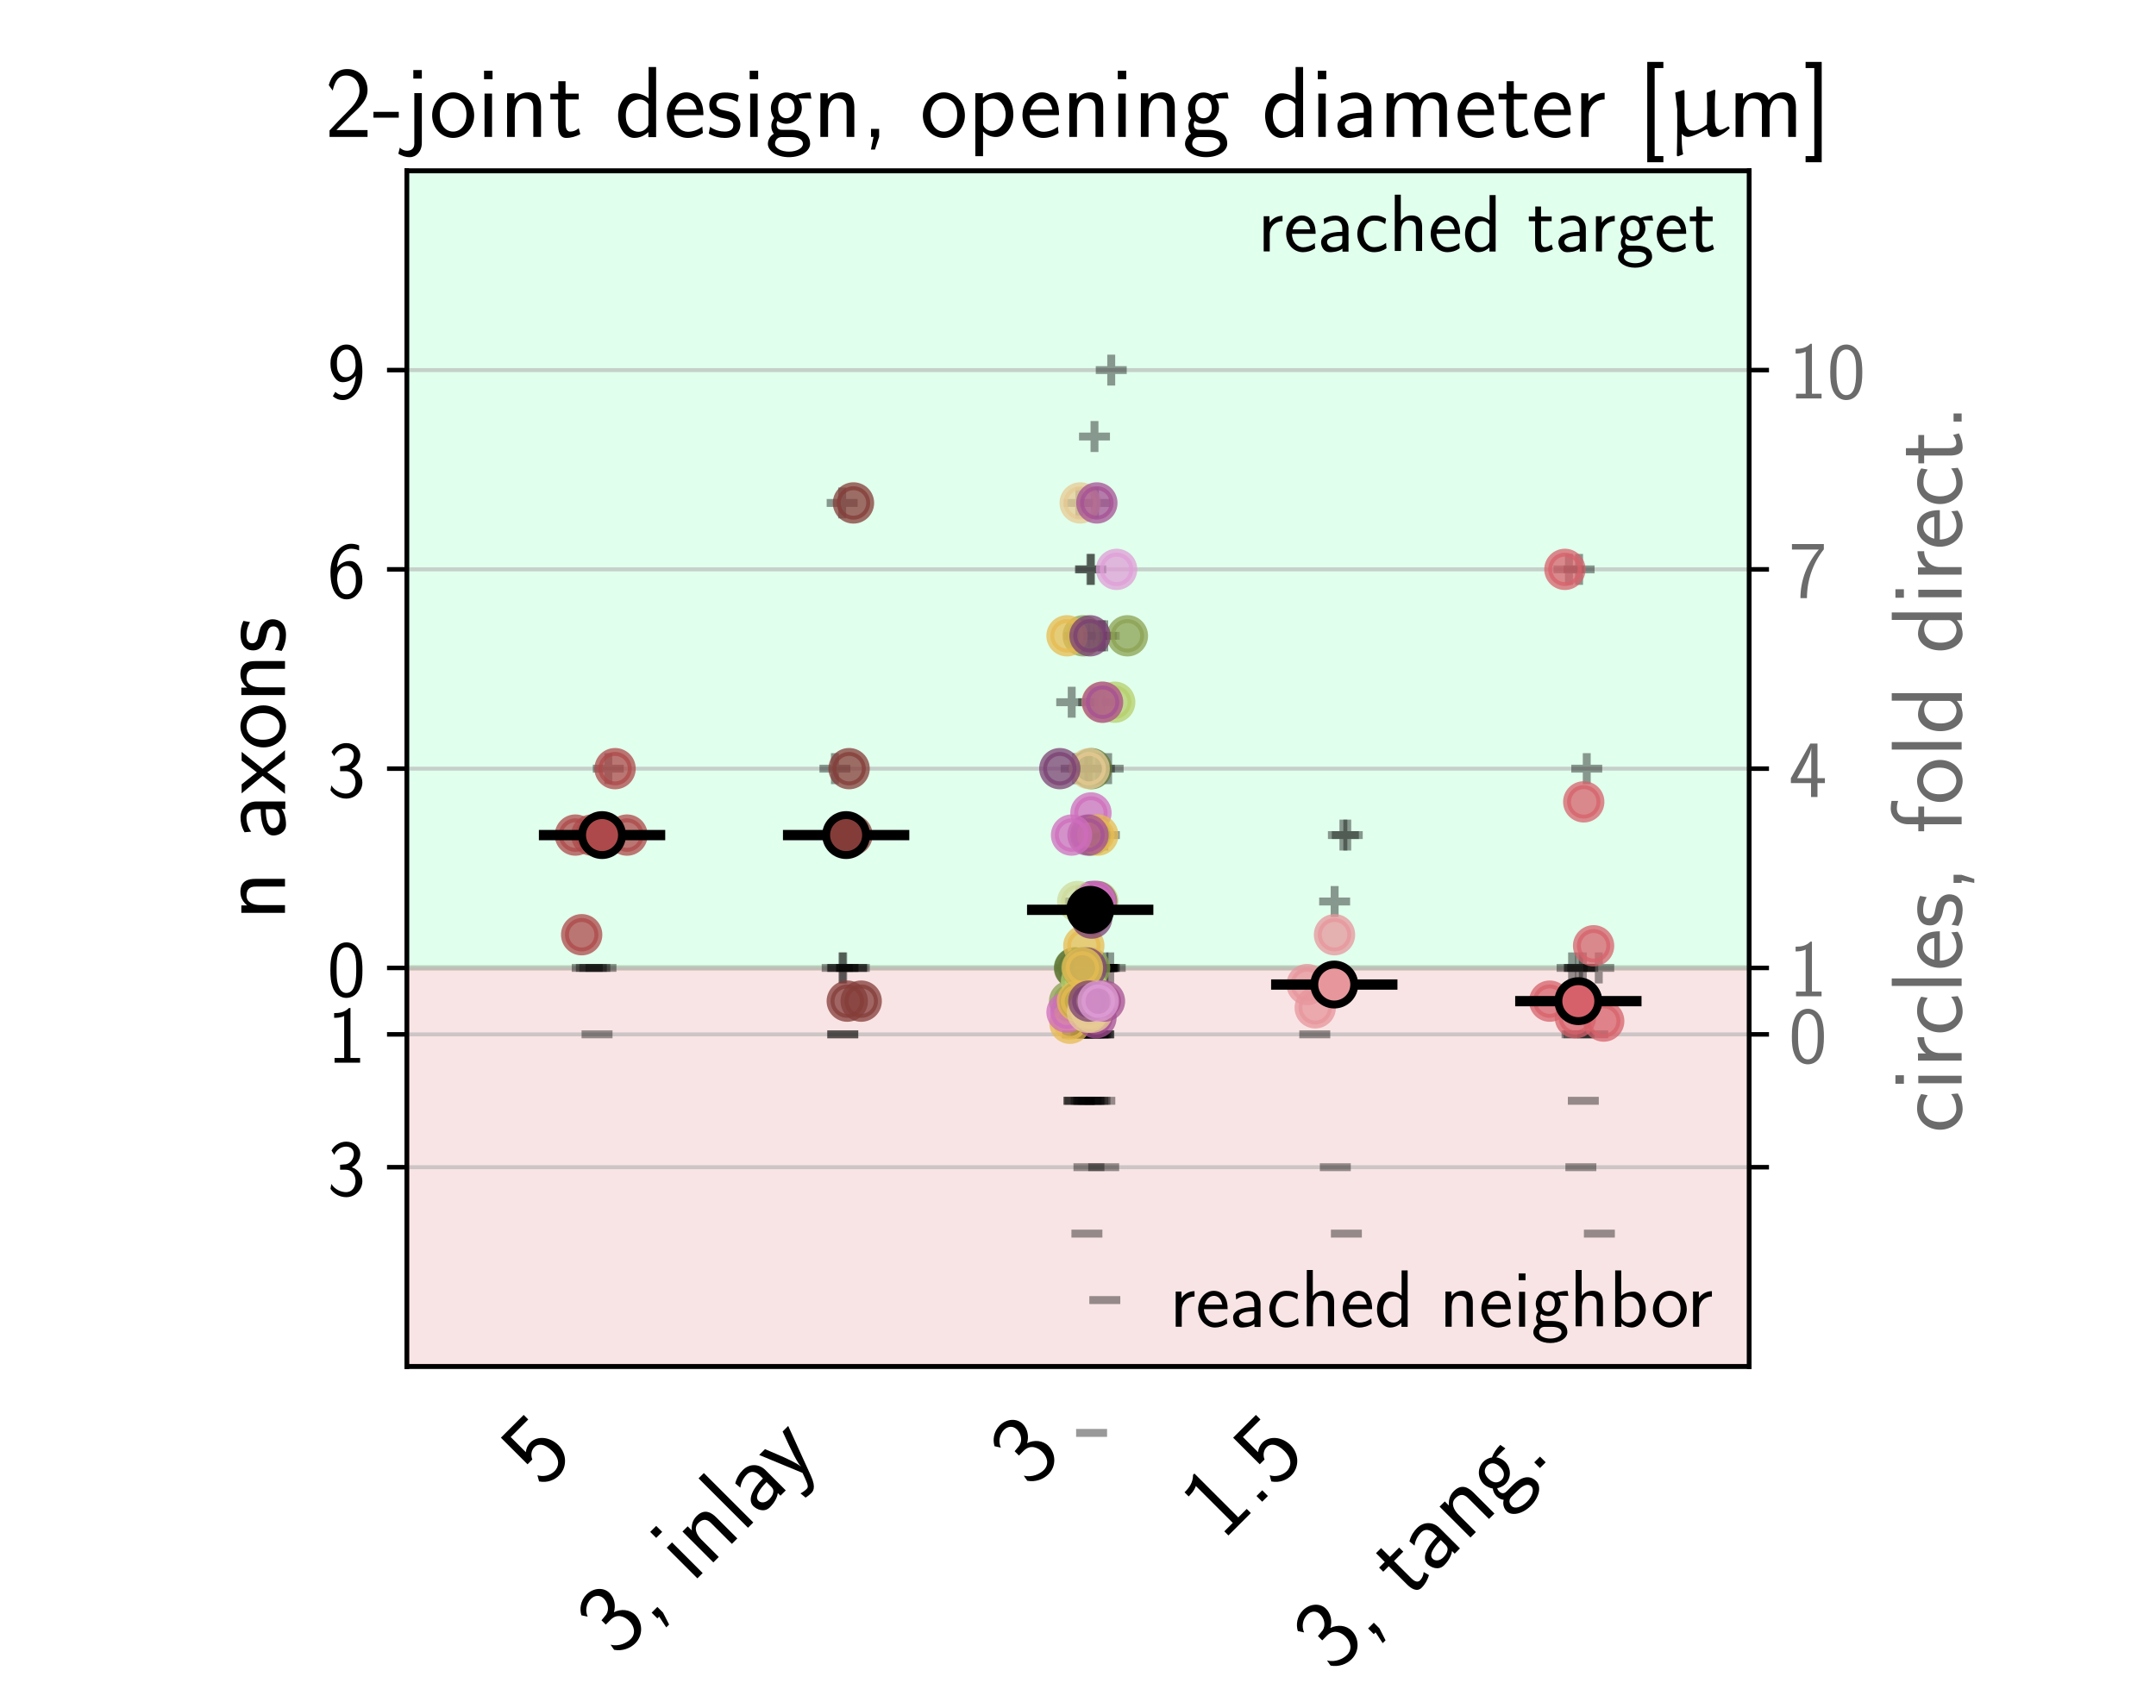 <?xml version="1.0" encoding="utf-8" standalone="no"?>
<!DOCTYPE svg PUBLIC "-//W3C//DTD SVG 1.1//EN"
  "http://www.w3.org/Graphics/SVG/1.1/DTD/svg11.dtd">
<!-- Created with matplotlib (https://matplotlib.org/) -->
<svg height="302.4pt" version="1.1" viewBox="0 0 381.6 302.4" width="381.6pt" xmlns="http://www.w3.org/2000/svg" xmlns:xlink="http://www.w3.org/1999/xlink">
 <defs>
  <style type="text/css">*{stroke-linecap:butt;stroke-linejoin:round;}</style>
 </defs>
 <g id="figure_1">
  <g id="patch_1">
   <path d="M 0 302.4 
L 381.6 302.4 
L 381.6 0 
L 0 0 
z
" style="fill:#ffffff;"/>
  </g>
  <g id="axes_1">
   <g id="patch_2">
    <path d="M 72 241.92 
L 309.6 241.92 
L 309.6 30.24 
L 72 30.24 
z
" style="fill:#ffffff;"/>
   </g>
   <g id="patch_3">
    <path clip-path="url(#p1db4122657)" d="M 72 171.36 
L 320.4 171.36 
L 320.4 30.24 
L 72 30.24 
z
" style="fill:#01ff6b;opacity:0.12;stroke:#01ff6b;stroke-linejoin:miter;"/>
   </g>
   <g id="patch_4">
    <path clip-path="url(#p1db4122657)" d="M 72 171.36 
L 320.4 171.36 
L 320.4 241.92 
L 72 241.92 
z
" style="fill:#c22121;opacity:0.12;stroke:#c22121;stroke-linejoin:miter;"/>
   </g>
   <g id="matplotlib.axis_1">
    <g id="xtick_1">
     <g id="text_1">
      <!-- 5 -->
      <g transform="translate(95.971 263.688)rotate(-45)scale(0.18 -0.18)">
       <defs>
        <path d="M 14.594 58.625 
L 39.094 58.625 
L 39.094 65 
L 7.297 65 
L 7.297 27.828 
L 14 27.828 
C 15.797 31.969 19.5 35 24.297 35 
C 28.797 35 33.797 31.078 33.797 19.781 
C 33.797 7.703 26.703 4.172 21.5 4.172 
C 15.094 4.172 9.203 8 6.594 13.297 
L 3.406 7.797 
C 8 0.766 15.5 -2 21.5 -2 
C 33.094 -2 42.203 7.766 42.203 19.578 
C 42.203 31.719 34.094 41.078 24.406 41.078 
C 20.906 41.078 17.5 39.891 14.594 37.484 
z
" id="CMSS17-53"/>
       </defs>
       <use transform="scale(0.996)" xlink:href="#CMSS17-53"/>
      </g>
     </g>
    </g>
    <g id="xtick_2">
     <g id="text_2">
      <!-- 3, inlay -->
      <g transform="translate(109.243 293.616)rotate(-45)scale(0.18 -0.18)">
       <defs>
        <path d="M 15.703 31.641 
L 22.5 31.641 
C 31.906 31.641 34.594 23.547 34.594 17.906 
C 34.594 10.203 30.203 4.172 23 4.172 
C 17.406 4.172 9.5 6.938 5 14.25 
C 4.297 10.797 4.297 10.594 3.906 8.219 
C 8.594 1.375 16.203 -2 23.203 -2 
C 34.594 -2 43 7.391 43 17.781 
C 43 25.594 37.5 32.141 30 34.609 
C 36 37.875 40.406 44 40.406 51.141 
C 40.406 59.453 32.703 66.078 23.297 66.078 
C 14.703 66.078 8 60.812 5.203 55.156 
C 5.906 54.188 7.703 51.312 8.594 49.828 
C 10.797 55.656 16.5 60 23.203 60 
C 28.797 60 32.5 56.359 32.5 51.109 
C 32.5 45.672 29 39.734 23.094 38.359 
C 22.703 38.359 16.5 37.766 15.703 37.672 
z
" id="CMSS17-51"/>
        <path d="M 17 0.094 
L 17 7.969 
L 9 7.969 
L 9 0 
L 11.5 0 
L 8.906 -12.5 
L 12.906 -12.5 
z
" id="CMSS17-44"/>
        <path d="M 15.297 65.359 
L 6.906 65.359 
L 6.906 57 
L 15.297 57 
z
M 14.797 42.797 
L 7.406 42.797 
L 7.406 0 
L 14.797 0 
z
" id="CMSS17-105"/>
        <path d="M 40.906 29.328 
C 40.906 35.672 39.406 44 28.094 44 
C 21.703 44 17.5 40.719 14.703 37.328 
L 14.703 43.094 
L 7.406 43.094 
L 7.406 0 
L 15 0 
L 15 24.359 
C 15 30.688 17.406 37.938 24.203 37.938 
C 33 37.938 33.297 32 33.297 28.578 
L 33.297 0 
L 40.906 0 
z
" id="CMSS17-110"/>
        <path d="M 14.797 69 
L 7.406 69 
L 7.406 0 
L 14.797 0 
z
" id="CMSS17-108"/>
        <path d="M 37.594 27.984 
C 37.594 37.375 30.906 43.875 21.906 43.875 
C 17.5 43.875 12.703 43.078 7.203 39.891 
L 7.797 33.359 
C 10.297 35.125 14.594 38 21.797 38 
C 26.906 38 30 34.062 30 27.844 
L 30 24 
C 14 24 4 19.344 4 11.344 
C 4 7.203 6.5 -1 14.797 -1 
C 16.297 -1 24.406 -1 30.203 3.391 
L 30.203 -0.297 
L 37.594 -0.297 
z
M 30 12.75 
C 30 10.953 30 8.562 27 6.781 
C 24.406 5.078 21.094 5.078 19.703 5.078 
C 14.703 5.078 11.297 7.984 11.297 11.625 
C 11.297 18.922 26.906 18.922 30 18.922 
z
" id="CMSS17-97"/>
        <path d="M 41.797 43 
L 34 43 
C 25.5 20.219 22.594 10.969 22.406 5.984 
L 22.297 5.984 
C 22 10.875 17.594 22.812 14.094 31.359 
L 9.406 43 
L 1.297 43 
L 19 0.203 
C 17.906 -2.781 16.297 -7.266 15.797 -8.266 
C 13.594 -13.828 12.094 -13.828 10.5 -13.828 
C 10.094 -13.828 6.906 -13.828 3.297 -12.641 
L 3.906 -19.203 
C 6.406 -19.703 8.906 -20 10.703 -20 
C 13.203 -20 18.203 -20 22.797 -7.766 
z
" id="CMSS17-121"/>
       </defs>
       <use transform="scale(0.996)" xlink:href="#CMSS17-51"/>
       <use transform="translate(46.844 0)scale(0.996)" xlink:href="#CMSS17-44"/>
       <use transform="translate(104.097 0)scale(0.996)" xlink:href="#CMSS17-105"/>
       <use transform="translate(126.278 0)scale(0.996)" xlink:href="#CMSS17-110"/>
       <use transform="translate(174.483 0)scale(0.996)" xlink:href="#CMSS17-108"/>
       <use transform="translate(196.663 0)scale(0.996)" xlink:href="#CMSS17-97"/>
       <use transform="translate(238.983 0)scale(0.996)" xlink:href="#CMSS17-121"/>
      </g>
     </g>
    </g>
    <g id="xtick_3">
     <g id="text_3">
      <!-- 3 -->
      <g transform="translate(182.371 263.688)rotate(-45)scale(0.18 -0.18)">
       <use transform="scale(0.996)" xlink:href="#CMSS17-51"/>
      </g>
     </g>
    </g>
    <g id="xtick_4">
     <g id="text_4">
      <!-- 1.5 -->
      <g transform="translate(216.297 272.963)rotate(-45)scale(0.18 -0.18)">
       <defs>
        <path d="M 28.406 67 
L 26.5 67 
C 21.094 61.562 14.797 60.781 8.406 60.781 
L 8.406 55 
C 11.297 55 16 55 20.703 57.297 
L 20.703 5.766 
L 8.906 5.766 
L 8.906 0 
L 40.203 0 
L 40.203 5.766 
L 28.406 5.766 
z
" id="CMSS17-49"/>
        <path d="M 17 7.969 
L 9 7.969 
L 9 0 
L 17 0 
z
" id="CMSS17-46"/>
       </defs>
       <use transform="scale(0.996)" xlink:href="#CMSS17-49"/>
       <use transform="translate(46.844 0)scale(0.996)" xlink:href="#CMSS17-46"/>
       <use transform="translate(72.868 0)scale(0.996)" xlink:href="#CMSS17-53"/>
      </g>
     </g>
    </g>
    <g id="xtick_5">
     <g id="text_5">
      <!-- 3, tang. -->
      <g transform="translate(236.05 296.409)rotate(-45)scale(0.18 -0.18)">
       <defs>
        <path d="M 16.703 37 
L 29.703 37 
L 29.703 42.766 
L 16.703 42.766 
L 16.703 55 
L 9.594 55 
L 9.594 42.766 
L 1.703 42.766 
L 1.703 37 
L 9.406 37 
L 9.406 11.703 
C 9.406 6 10.703 -1 17.297 -1 
C 22.297 -1 26.906 0.391 31.297 2.688 
L 29.703 8.562 
C 27.297 6.469 24.406 5.266 21.297 5.266 
C 16.906 5.266 16.703 10.875 16.703 13.375 
z
" id="CMSS17-116"/>
        <path d="M 44.5 43.875 
C 38.797 43.875 33.906 42.781 29.906 40.891 
C 26.594 43.391 23.203 43.875 20.906 43.875 
C 12.203 43.875 5.594 36.703 5.594 28.344 
C 5.594 22.938 8.594 18.859 8.797 18.672 
C 7 16.172 6 13.484 6 10.5 
C 6 7 7.406 4.516 8.5 3.125 
C 3.297 -0.047 2.594 -4.906 2.594 -6.797 
C 2.594 -14.031 11.703 -20 23.406 -20 
C 35.203 -20 44.297 -14.031 44.297 -6.688 
C 44.297 7 29 7 24.797 7 
L 16.703 7 
C 15.203 7 11.203 7 11.203 12.359 
C 11.203 14.391 12.094 15.688 12.203 15.781 
C 13.703 14.688 16.797 13 20.906 13 
C 29.203 13 36.094 19.969 36.094 28.547 
C 36.094 33.312 33.906 36.797 33 38 
L 33.297 38 
C 33.594 38 37.797 38 39.297 38 
C 42.5 38 42.797 37.953 45.594 37.797 
z
M 20.906 18.469 
C 17.5 18.469 12.703 20.547 12.703 28.484 
C 12.703 37.109 18.203 38.5 20.797 38.5 
C 24.203 38.5 29 36.422 29 28.484 
C 29 19.859 23.5 18.469 20.906 18.469 
z
M 24.703 -0.156 
C 27.094 -0.156 37.203 -0.156 37.203 -6.906 
C 37.203 -11.156 31 -14.516 23.5 -14.516 
C 15.906 -14.516 9.703 -11.25 9.703 -6.797 
C 9.703 -6.297 9.703 -0.156 16.594 -0.156 
z
" id="CMSS17-103"/>
       </defs>
       <use transform="scale(0.996)" xlink:href="#CMSS17-51"/>
       <use transform="translate(46.844 0)scale(0.996)" xlink:href="#CMSS17-44"/>
       <use transform="translate(104.097 0)scale(0.996)" xlink:href="#CMSS17-116"/>
       <use transform="translate(137.929 0)scale(0.996)" xlink:href="#CMSS17-97"/>
       <use transform="translate(182.85 0)scale(0.996)" xlink:href="#CMSS17-110"/>
       <use transform="translate(231.055 0)scale(0.996)" xlink:href="#CMSS17-103"/>
       <use transform="translate(277.899 0)scale(0.996)" xlink:href="#CMSS17-46"/>
      </g>
     </g>
    </g>
   </g>
   <g id="matplotlib.axis_2">
    <g id="ytick_1">
     <g id="line2d_1">
      <path clip-path="url(#p1db4122657)" d="M 72 65.52 
L 309.6 65.52 
" style="fill:none;stroke:#b0b0b0;stroke-linecap:square;stroke-opacity:0.6;stroke-width:0.7;"/>
     </g>
     <g id="line2d_2">
      <defs>
       <path d="M 0 0 
L -3.5 0 
" id="mdb624b3f35" style="stroke:#000000;stroke-width:0.8;"/>
      </defs>
      <g>
       <use style="stroke:#000000;stroke-width:0.8;" x="72" xlink:href="#mdb624b3f35" y="65.52"/>
      </g>
     </g>
     <g id="text_6">
      <!-- 9 -->
      <g transform="translate(57.928 70.536)scale(0.145 -0.145)">
       <defs>
        <path d="M 6.797 2.719 
C 9.594 0.328 13.203 -2 19.297 -2 
C 31.406 -2 43 11.266 43 32.734 
C 43 61.438 30.5 66.078 23.797 66.078 
C 17.094 66.078 12.797 63.141 9.094 58.453 
C 4.703 53.078 3.906 48.281 3.906 42.703 
C 3.906 36.047 5.094 31.953 7.906 27.266 
C 11.703 21.203 15.203 19.922 19.094 19.922 
C 25 19.922 30.906 22.797 34.906 27.75 
C 34.203 14.094 28.094 4.172 19.297 4.172 
C 15.703 4.172 12.797 5.297 9.906 8.062 
z
M 34.594 42.906 
C 34.703 42.234 34.703 40.969 34.703 40.562 
C 34.703 32.406 29.906 26 22.906 26 
C 18.297 26 15.906 28.328 14.094 31.344 
C 11.906 35.141 11.797 38.828 11.797 42.703 
C 11.797 46.5 11.797 50.688 14.594 54.859 
C 16.703 57.859 19.297 60 23.797 60 
C 33 60 34.5 46.875 34.594 42.906 
z
" id="CMSS17-57"/>
       </defs>
       <use transform="scale(0.996)" xlink:href="#CMSS17-57"/>
      </g>
     </g>
    </g>
    <g id="ytick_2">
     <g id="line2d_3">
      <path clip-path="url(#p1db4122657)" d="M 72 100.8 
L 309.6 100.8 
" style="fill:none;stroke:#b0b0b0;stroke-linecap:square;stroke-opacity:0.6;stroke-width:0.7;"/>
     </g>
     <g id="line2d_4">
      <g>
       <use style="stroke:#000000;stroke-width:0.8;" x="72" xlink:href="#mdb624b3f35" y="100.8"/>
      </g>
     </g>
     <g id="text_7">
      <!-- 6 -->
      <g transform="translate(57.928 105.816)scale(0.145 -0.145)">
       <defs>
        <path d="M 39 64.078 
C 34.797 65.781 31.797 66.078 29 66.078 
C 16 66.078 3.906 52.625 3.906 31.344 
C 3.906 4.141 15.406 -2 23.594 -2 
C 28.094 -2 32.594 -0.609 36.906 4.375 
C 41.297 9.641 43 14.031 43 21.703 
C 43 34.047 36.906 45 27.797 45 
C 21.203 45 15.5 41.516 12 37.125 
C 13 50.906 19.594 60 29.094 60 
C 31.703 60 35.094 59.625 39 57.969 
z
M 12.094 21.391 
C 12.094 22.188 12.094 22.688 12.203 24.188 
C 12.203 31.953 16.703 38.922 24 38.922 
C 28.703 38.922 31.094 36.438 32.906 33.359 
C 35 29.469 35.094 25.781 35.094 21.688 
C 35.094 17.812 35.094 13.922 32.797 9.953 
C 30.906 6.859 28.406 4.172 23.594 4.172 
C 14.094 4.172 12.5 17.406 12.094 21.391 
z
" id="CMSS17-54"/>
       </defs>
       <use transform="scale(0.996)" xlink:href="#CMSS17-54"/>
      </g>
     </g>
    </g>
    <g id="ytick_3">
     <g id="line2d_5">
      <path clip-path="url(#p1db4122657)" d="M 72 136.08 
L 309.6 136.08 
" style="fill:none;stroke:#b0b0b0;stroke-linecap:square;stroke-opacity:0.6;stroke-width:0.7;"/>
     </g>
     <g id="line2d_6">
      <g>
       <use style="stroke:#000000;stroke-width:0.8;" x="72" xlink:href="#mdb624b3f35" y="136.08"/>
      </g>
     </g>
     <g id="text_8">
      <!-- 3 -->
      <g transform="translate(57.928 141.096)scale(0.145 -0.145)">
       <use transform="scale(0.996)" xlink:href="#CMSS17-51"/>
      </g>
     </g>
    </g>
    <g id="ytick_4">
     <g id="line2d_7">
      <path clip-path="url(#p1db4122657)" d="M 72 171.36 
L 309.6 171.36 
" style="fill:none;stroke:#b0b0b0;stroke-linecap:square;stroke-opacity:0.6;stroke-width:0.7;"/>
     </g>
     <g id="line2d_8">
      <g>
       <use style="stroke:#000000;stroke-width:0.8;" x="72" xlink:href="#mdb624b3f35" y="171.36"/>
      </g>
     </g>
     <g id="text_9">
      <!-- 0 -->
      <g transform="translate(57.928 176.376)scale(0.145 -0.145)">
       <defs>
        <path d="M 43.094 31.938 
C 43.094 37.578 43 48.078 38.906 56.188 
C 34.797 64 28.203 66.078 23.5 66.078 
C 16.703 66.078 10.906 62.109 7.906 55.781 
C 4.703 49.156 3.797 42.328 3.797 31.938 
C 3.797 24.828 4.094 16.109 7.703 8.484 
C 11.797 0.078 18.703 -2 23.406 -2 
C 29.594 -2 35.594 1.266 39 8.094 
C 42.5 15.219 43.094 23.031 43.094 31.938 
z
M 23.406 4.078 
C 15.797 4.078 13.5 12.672 12.797 15.547 
C 11.594 20.469 11.406 25.219 11.406 33.031 
C 11.406 39.156 11.406 46.062 13.297 51.516 
C 15.594 57.828 19.594 60 23.406 60 
C 30.797 60 33.203 52.688 34 50.125 
C 35.5 44.891 35.5 38.766 35.5 33.031 
C 35.5 23.844 35.5 4.078 23.406 4.078 
z
" id="CMSS17-48"/>
       </defs>
       <use transform="scale(0.996)" xlink:href="#CMSS17-48"/>
      </g>
     </g>
    </g>
    <g id="ytick_5">
     <g id="line2d_9">
      <path clip-path="url(#p1db4122657)" d="M 72 183.12 
L 309.6 183.12 
" style="fill:none;stroke:#b0b0b0;stroke-linecap:square;stroke-opacity:0.6;stroke-width:0.7;"/>
     </g>
     <g id="line2d_10">
      <g>
       <use style="stroke:#000000;stroke-width:0.8;" x="72" xlink:href="#mdb624b3f35" y="183.12"/>
      </g>
     </g>
     <g id="text_10">
      <!-- 1 -->
      <g transform="translate(57.928 188.136)scale(0.145 -0.145)">
       <use transform="scale(0.996)" xlink:href="#CMSS17-49"/>
      </g>
     </g>
    </g>
    <g id="ytick_6">
     <g id="line2d_11">
      <path clip-path="url(#p1db4122657)" d="M 72 206.64 
L 309.6 206.64 
" style="fill:none;stroke:#b0b0b0;stroke-linecap:square;stroke-opacity:0.6;stroke-width:0.7;"/>
     </g>
     <g id="line2d_12">
      <g>
       <use style="stroke:#000000;stroke-width:0.8;" x="72" xlink:href="#mdb624b3f35" y="206.64"/>
      </g>
     </g>
     <g id="text_11">
      <!-- 3 -->
      <g transform="translate(57.928 211.656)scale(0.145 -0.145)">
       <use transform="scale(0.996)" xlink:href="#CMSS17-51"/>
      </g>
     </g>
    </g>
    <g id="text_12">
     <!-- n axons -->
     <g transform="translate(50.44 162.929)rotate(-90)scale(0.18 -0.18)">
      <defs>
       <path d="M 24.797 22.094 
L 41.5 42.797 
L 32.797 42.797 
L 21.297 27.766 
L 9.406 42.797 
L 0.5 42.797 
L 17.797 22.094 
L 0 0 
L 8.797 0 
L 21.297 17.516 
L 34.297 0 
L 43.094 0 
z
" id="CMSS17-120"/>
       <path d="M 44.203 21.188 
C 44.203 34 34.703 44 23.5 44 
C 12 44 2.703 33.703 2.703 21.188 
C 2.703 8.5 12.297 -1 23.406 -1 
C 34.797 -1 44.203 8.797 44.203 21.188 
z
M 23.5 5.266 
C 16.406 5.266 10.297 11.078 10.297 22 
C 10.297 33.609 17.406 37.922 23.406 37.922 
C 29.906 37.922 36.594 33.219 36.594 22 
C 36.594 10.672 30.094 5.266 23.5 5.266 
z
" id="CMSS17-111"/>
       <path d="M 32.203 41.047 
C 26.297 43.859 21.703 43.859 18.703 43.859 
C 11.594 43.859 3.094 41.375 3.094 31.297 
C 3.094 21.234 14.094 19.031 17.094 18.422 
C 21.703 17.531 26.797 16.531 26.797 11.562 
C 26.797 5.266 19.594 5.266 18.297 5.266 
C 14.297 5.266 8.797 6.359 3.797 9.969 
L 2.594 3.281 
C 8.297 0 13.797 -1 18.406 -1 
C 30.703 -1 33.797 6.5 33.797 12.203 
C 33.797 17.094 31 20.391 29.094 21.891 
C 25.797 24.5 24.594 24.797 16.406 26.5 
C 15 26.703 10.094 27.797 10.094 32.281 
C 10.094 38 16.406 38 17.797 38 
C 24.297 38 28.297 35.984 31 34.5 
z
" id="CMSS17-115"/>
      </defs>
      <use transform="scale(0.996)" xlink:href="#CMSS17-110"/>
      <use transform="translate(79.434 0)scale(0.996)" xlink:href="#CMSS17-97"/>
      <use transform="translate(124.356 0)scale(0.996)" xlink:href="#CMSS17-120"/>
      <use transform="translate(167.356 0)scale(0.996)" xlink:href="#CMSS17-111"/>
      <use transform="translate(214.2 0)scale(0.996)" xlink:href="#CMSS17-110"/>
      <use transform="translate(262.405 0)scale(0.996)" xlink:href="#CMSS17-115"/>
     </g>
    </g>
   </g>
   <g id="patch_5">
    <path d="M 72 241.92 
L 72 30.24 
" style="fill:none;stroke:#000000;stroke-linecap:square;stroke-linejoin:miter;stroke-width:0.8;"/>
   </g>
   <g id="patch_6">
    <path d="M 309.6 241.92 
L 309.6 30.24 
" style="fill:none;stroke:#000000;stroke-linecap:square;stroke-linejoin:miter;stroke-width:0.8;"/>
   </g>
   <g id="patch_7">
    <path d="M 72 241.92 
L 309.6 241.92 
" style="fill:none;stroke:#000000;stroke-linecap:square;stroke-linejoin:miter;stroke-width:0.8;"/>
   </g>
   <g id="patch_8">
    <path d="M 72 30.24 
L 309.6 30.24 
" style="fill:none;stroke:#000000;stroke-linecap:square;stroke-linejoin:miter;stroke-width:0.8;"/>
   </g>
   <g id="text_13">
    <!-- reached target -->
    <g transform="translate(222.583 44.505)scale(0.145 -0.145)">
     <defs>
      <path d="M 14.906 21.297 
C 14.906 30.703 21.797 37 30.594 37 
L 30.594 43.578 
C 24.203 43.578 18.203 40.391 14.594 35.203 
L 14.594 43.094 
L 7.5 43.094 
L 7.5 0 
L 14.906 0 
z
" id="CMSS17-114"/>
      <path d="M 39.094 21.516 
C 39.094 24.844 38.906 31.297 35.703 36.641 
C 32.203 42.391 26.5 44 22.203 44 
C 11.797 44 3 34.188 3 21.484 
C 3 9.094 12.094 -1 23.594 -1 
C 28.094 -1 33.594 0.297 38.594 3.875 
C 38.594 4.281 38.406 6.469 38.297 6.562 
C 38.297 6.766 38 9.844 38 10.25 
C 33.203 6.359 27.703 5.078 23.703 5.078 
C 17.297 5.078 10.406 10.422 10.094 21.516 
z
M 10.906 27 
C 12.203 32.562 16.594 37.828 22.203 37.828 
C 23.703 37.828 30.703 37.828 32.5 27 
z
" id="CMSS17-101"/>
      <path d="M 38.5 39.703 
C 38.5 40.391 33.906 42.406 32.703 42.797 
C 29.406 44 25.203 44 24.094 44 
C 11.094 44 3.297 32.703 3.297 21.297 
C 3.297 9.297 12 -1 23.703 -1 
C 30.406 -1 35.203 1.188 39.094 3.781 
L 38.5 10.375 
C 34.203 7.078 29.203 5.266 23.797 5.266 
C 16 5.266 10.906 12.094 10.906 21.391 
C 10.906 28.609 14.203 37.719 24.203 37.719 
C 29.703 37.719 32.797 36.609 37.406 33.516 
z
" id="CMSS17-99"/>
      <path d="M 40.906 29.547 
C 40.906 35.812 39.406 44.062 28.094 44.062 
C 21.797 44.062 17.703 40.984 14.797 37.609 
L 14.797 69.5 
L 7.406 69.5 
L 7.406 0.5 
L 15 0.5 
L 15 24.578 
C 15 30.828 17.406 38 24.203 38 
C 33 38 33.297 32.125 33.297 28.734 
L 33.297 0.5 
L 40.906 0.5 
z
" id="CMSS17-104"/>
      <path d="M 40.797 69 
L 33.406 69 
L 33.406 38.094 
C 30.297 40.672 25.203 43.062 19.594 43.062 
C 10.5 43.062 3.297 33.297 3.297 21.047 
C 3.297 8.781 10.406 -1 19.297 -1 
C 26.203 -1 30.797 2.688 33.203 4.781 
L 33.203 -0.203 
L 40.797 -0.203 
z
M 33.203 13.062 
C 33.203 11.672 33.203 10.203 30.094 7.531 
C 28.094 5.859 25.703 5.078 23.406 5.078 
C 18 5.078 10.906 9 10.906 20.938 
C 10.906 33.344 18.906 37 24.406 37 
C 28.094 37 31.094 35.219 33.203 32.266 
z
" id="CMSS17-100"/>
     </defs>
     <use transform="scale(0.996)" xlink:href="#CMSS17-114"/>
     <use transform="translate(31.91 0)scale(0.996)" xlink:href="#CMSS17-101"/>
     <use transform="translate(73.549 0)scale(0.996)" xlink:href="#CMSS17-97"/>
     <use transform="translate(118.471 0)scale(0.996)" xlink:href="#CMSS17-99"/>
     <use transform="translate(160.109 0)scale(0.996)" xlink:href="#CMSS17-104"/>
     <use transform="translate(208.314 0)scale(0.996)" xlink:href="#CMSS17-101"/>
     <use transform="translate(249.953 0)scale(0.996)" xlink:href="#CMSS17-100"/>
     <use transform="translate(329.387 0)scale(0.996)" xlink:href="#CMSS17-116"/>
     <use transform="translate(363.219 0)scale(0.996)" xlink:href="#CMSS17-97"/>
     <use transform="translate(405.538 0)scale(0.996)" xlink:href="#CMSS17-114"/>
     <use transform="translate(437.448 0)scale(0.996)" xlink:href="#CMSS17-103"/>
     <use transform="translate(484.292 0)scale(0.996)" xlink:href="#CMSS17-101"/>
     <use transform="translate(525.93 0)scale(0.996)" xlink:href="#CMSS17-116"/>
    </g>
   </g>
   <g id="text_14">
    <!-- reached neighbor -->
    <g transform="translate(207.009 234.878)scale(0.145 -0.145)">
     <defs>
      <path d="M 14.906 69 
L 7.5 69 
L 7.5 -0.203 
L 15.094 -0.203 
L 15.094 4.281 
C 18.906 0.594 23.5 -1 27.594 -1 
C 37.203 -1 45 8.578 45 21.125 
C 45 32.594 39 43.062 30.094 43.062 
C 23.797 43.062 18.203 40.484 14.906 37.797 
z
M 15.094 31.969 
C 17.297 34.719 20.406 37 24.797 37 
C 30.703 37 37.406 32.766 37.406 21.125 
C 37.406 8.719 29.406 5.078 23.906 5.078 
C 21.906 5.078 19.797 5.562 17.797 7.25 
C 15.094 9.609 15.094 11.078 15.094 12.453 
z
" id="CMSS17-98"/>
     </defs>
     <use transform="scale(0.996)" xlink:href="#CMSS17-114"/>
     <use transform="translate(31.91 0)scale(0.996)" xlink:href="#CMSS17-101"/>
     <use transform="translate(73.549 0)scale(0.996)" xlink:href="#CMSS17-97"/>
     <use transform="translate(118.471 0)scale(0.996)" xlink:href="#CMSS17-99"/>
     <use transform="translate(160.109 0)scale(0.996)" xlink:href="#CMSS17-104"/>
     <use transform="translate(208.314 0)scale(0.996)" xlink:href="#CMSS17-101"/>
     <use transform="translate(249.953 0)scale(0.996)" xlink:href="#CMSS17-100"/>
     <use transform="translate(329.387 0)scale(0.996)" xlink:href="#CMSS17-110"/>
     <use transform="translate(377.592 0)scale(0.996)" xlink:href="#CMSS17-101"/>
     <use transform="translate(419.231 0)scale(0.996)" xlink:href="#CMSS17-105"/>
     <use transform="translate(441.412 0)scale(0.996)" xlink:href="#CMSS17-103"/>
     <use transform="translate(488.255 0)scale(0.996)" xlink:href="#CMSS17-104"/>
     <use transform="translate(536.46 0)scale(0.996)" xlink:href="#CMSS17-98"/>
     <use transform="translate(587.268 0)scale(0.996)" xlink:href="#CMSS17-111"/>
     <use transform="translate(631.509 0)scale(0.996)" xlink:href="#CMSS17-114"/>
    </g>
   </g>
   <g id="text_15">
    <!-- 2-joint design, opening diameter [$\upmu$m] -->
    <g transform="translate(57.487 24.24)scale(0.18 -0.18)">
     <defs>
      <path d="M 25.797 21.203 
C 28.594 24.078 32.797 27.562 35.703 31.047 
C 38.5 34.438 42.203 39.234 42.203 46.203 
C 42.203 57.141 34.797 67 22.203 67 
C 12.297 67 6.594 60.828 3.906 51.156 
C 4.906 49.766 6.406 47.766 7.797 45.766 
C 10 54.844 13.094 60.625 20.906 60.625 
C 29.5 60.625 34.297 53.641 34.297 45.969 
C 34.297 36.797 27.297 29.703 22 24.422 
C 16.094 18.547 10.297 12.562 4.703 6.375 
L 4.703 0 
L 42.203 0 
L 42.203 6.766 
L 25.203 6.766 
C 24 6.766 22.797 6.766 21.594 6.766 
L 11.594 6.766 
L 11.594 6.859 
z
" id="CMSS17-50"/>
      <path d="M 26 19 
L 26 24.766 
L 1 24.766 
L 1 19 
z
" id="CMSS17-45"/>
      <path d="M 17.406 66 
L 9 66 
L 9 57.641 
L 17.406 57.641 
z
M -5.797 -16.625 
C -2.594 -18.609 1.297 -20 5.5 -20 
C 11.797 -20 17.406 -14.609 17.406 -5.719 
L 17.406 43.234 
L 10 43.234 
L 10 -6.641 
C 10 -12.734 5.406 -13.641 2.797 -13.641 
C 0.594 -13.641 -2 -12.938 -4.297 -10.547 
z
" id="CMSS17-106"/>
      <path d="M 15.094 5.203 
C 18.406 2.016 22.906 -0.078 27.703 -0.078 
C 37 -0.078 45 9.422 45 22.062 
C 45 33.734 39 44 30.406 44 
C 25.406 44 19.406 42.219 14.906 38.625 
L 14.906 43.203 
L 7.5 43.203 
L 7.5 -19 
L 15.094 -19 
z
M 15.094 32.812 
C 15.906 34 19.297 37.734 24.797 37.734 
C 31.797 37.734 37.406 30.625 37.406 22.062 
C 37.406 12.297 30.594 6 23.906 6 
C 21.906 6 19.797 6.484 17.797 8.172 
C 15.094 10.531 15.094 12 15.094 13.391 
z
" id="CMSS17-112"/>
      <path d="M 67 29.328 
C 67 36.062 65.297 44 54.094 44 
C 46.594 44 42.094 39.312 40.094 36.422 
C 38.297 41.719 34.094 44 28.094 44 
C 21.297 44 17 40.125 14.703 37.328 
L 14.703 43.094 
L 7.406 43.094 
L 7.406 0 
L 15 0 
L 15 24.359 
C 15 30.297 17.203 37.938 24.297 37.938 
C 33.406 37.938 33.406 31.5 33.406 28.578 
L 33.406 0 
L 41 0 
L 41 24.359 
C 41 30.297 43.203 37.938 50.297 37.938 
C 59.406 37.938 59.406 31.5 59.406 28.578 
L 59.406 0 
L 67 0 
z
" id="CMSS17-109"/>
      <path d="M 25.203 -25 
L 25.203 -18.938 
L 16.594 -18.938 
L 16.594 68 
L 25.203 68 
L 25.203 74.078 
L 9.297 74.078 
L 9.297 -25 
z
" id="CMSS17-91"/>
      <path d="M 48.5 46.75 
L 40.797 43.562 
C 41 37.906 41.203 32.234 41.203 26.469 
C 41.203 24.391 41 17.125 40.906 12.359 
C 38.797 10.625 36.594 9.062 34.094 7.906 
C 32.297 6.938 30.203 6.266 28.094 6.266 
C 26.094 6.266 23.797 6.266 22.297 7.75 
C 19.297 10.719 18.797 14.969 18.797 19.031 
C 18.797 27.922 18.797 36.844 18.797 45.656 
L 17.906 46.344 
L 9.594 43.766 
C 9.594 43.672 11 32.938 11.594 27.469 
C 11.594 21.219 11.594 15 11.594 8.75 
C 11.594 -0.359 11.406 -9.469 11.203 -18.578 
L 12.406 -19.188 
L 17.406 -17.188 
C 16 -10.719 16 -3.656 16 3.125 
C 17.5 1.375 19.594 0 22.094 0 
C 26.594 0 34.5 4.281 40.297 7.5 
C 40.5 7.594 40.703 7.391 40.906 7.281 
C 41.203 7.172 41.297 6.969 41.5 6.75 
C 41.797 4.75 42.203 2.641 43.5 1.266 
C 44.703 0 46.594 0 48.297 0 
C 50.797 0 53.094 1.031 55.203 2.281 
C 58.297 3.922 61 6.312 63.5 8.688 
L 62.094 10.578 
C 59.5 8.984 56.406 7 53.906 7 
C 52.906 7 51.797 7.391 51.094 8.094 
C 50.094 8.984 49.703 10.281 49.297 11.469 
C 48.906 13.25 48.703 15.047 48.703 16.828 
C 48.703 22.297 48.703 27.859 48.703 33.422 
C 48.703 36.516 49 41.578 49.297 45.656 
z
" id="EURM10-22"/>
      <path d="M 17.906 74.078 
L 2 74.078 
L 2 68 
L 10.594 68 
L 10.594 -18.938 
L 2 -18.938 
L 2 -25 
L 17.906 -25 
z
" id="CMSS17-93"/>
     </defs>
     <use transform="scale(0.996)" xlink:href="#CMSS17-50"/>
     <use transform="translate(46.844 0)scale(0.996)" xlink:href="#CMSS17-45"/>
     <use transform="translate(78.073 0)scale(0.996)" xlink:href="#CMSS17-106"/>
     <use transform="translate(102.856 0)scale(0.996)" xlink:href="#CMSS17-111"/>
     <use transform="translate(149.699 0)scale(0.996)" xlink:href="#CMSS17-105"/>
     <use transform="translate(171.88 0)scale(0.996)" xlink:href="#CMSS17-110"/>
     <use transform="translate(220.085 0)scale(0.996)" xlink:href="#CMSS17-116"/>
     <use transform="translate(285.146 0)scale(0.996)" xlink:href="#CMSS17-100"/>
     <use transform="translate(333.351 0)scale(0.996)" xlink:href="#CMSS17-101"/>
     <use transform="translate(374.99 0)scale(0.996)" xlink:href="#CMSS17-115"/>
     <use transform="translate(410.903 0)scale(0.996)" xlink:href="#CMSS17-105"/>
     <use transform="translate(433.084 0)scale(0.996)" xlink:href="#CMSS17-103"/>
     <use transform="translate(479.927 0)scale(0.996)" xlink:href="#CMSS17-110"/>
     <use transform="translate(528.132 0)scale(0.996)" xlink:href="#CMSS17-44"/>
     <use transform="translate(585.386 0)scale(0.996)" xlink:href="#CMSS17-111"/>
     <use transform="translate(632.229 0)scale(0.996)" xlink:href="#CMSS17-112"/>
     <use transform="translate(683.037 0)scale(0.996)" xlink:href="#CMSS17-101"/>
     <use transform="translate(724.676 0)scale(0.996)" xlink:href="#CMSS17-110"/>
     <use transform="translate(772.88 0)scale(0.996)" xlink:href="#CMSS17-105"/>
     <use transform="translate(795.061 0)scale(0.996)" xlink:href="#CMSS17-110"/>
     <use transform="translate(843.266 0)scale(0.996)" xlink:href="#CMSS17-103"/>
     <use transform="translate(921.339 0)scale(0.996)" xlink:href="#CMSS17-100"/>
     <use transform="translate(969.544 0)scale(0.996)" xlink:href="#CMSS17-105"/>
     <use transform="translate(991.725 0)scale(0.996)" xlink:href="#CMSS17-97"/>
     <use transform="translate(1036.646 0)scale(0.996)" xlink:href="#CMSS17-109"/>
     <use transform="translate(1110.876 0)scale(0.996)" xlink:href="#CMSS17-101"/>
     <use transform="translate(1152.515 0)scale(0.996)" xlink:href="#CMSS17-116"/>
     <use transform="translate(1186.346 0)scale(0.996)" xlink:href="#CMSS17-101"/>
     <use transform="translate(1227.985 0)scale(0.996)" xlink:href="#CMSS17-114"/>
     <use transform="translate(1291.124 0)scale(0.996)" xlink:href="#CMSS17-91"/>
     <use transform="translate(1318.309 0)scale(0.996)" xlink:href="#EURM10-22"/>
     <use transform="translate(1379.846 0)scale(0.996)" xlink:href="#CMSS17-109"/>
     <use transform="translate(1454.075 0)scale(0.996)" xlink:href="#CMSS17-93"/>
    </g>
   </g>
   <g id="PathCollection_1">
    <defs>
     <path d="M 2.739 0 
L -2.739 -0 
" id="m0d6ea9f850" style="stroke:#000000;stroke-opacity:0.4;stroke-width:1.4;"/>
    </defs>
    <g>
     <use style="fill-opacity:0.4;stroke:#000000;stroke-opacity:0.4;stroke-width:1.4;" x="105.282" xlink:href="#m0d6ea9f850" y="171.36"/>
     <use style="fill-opacity:0.4;stroke:#000000;stroke-opacity:0.4;stroke-width:1.4;" x="104.664" xlink:href="#m0d6ea9f850" y="171.36"/>
     <use style="fill-opacity:0.4;stroke:#000000;stroke-opacity:0.4;stroke-width:1.4;" x="105.674" xlink:href="#m0d6ea9f850" y="183.12"/>
     <use style="fill-opacity:0.4;stroke:#000000;stroke-opacity:0.4;stroke-width:1.4;" x="106.367" xlink:href="#m0d6ea9f850" y="171.36"/>
     <use style="fill-opacity:0.4;stroke:#000000;stroke-opacity:0.4;stroke-width:1.4;" x="103.934" xlink:href="#m0d6ea9f850" y="171.36"/>
    </g>
   </g>
   <g id="PathCollection_2">
    <g>
     <use style="fill-opacity:0.4;stroke:#000000;stroke-opacity:0.4;stroke-width:1.4;" x="150.699" xlink:href="#m0d6ea9f850" y="171.36"/>
     <use style="fill-opacity:0.4;stroke:#000000;stroke-opacity:0.4;stroke-width:1.4;" x="149.151" xlink:href="#m0d6ea9f850" y="183.12"/>
     <use style="fill-opacity:0.4;stroke:#000000;stroke-opacity:0.4;stroke-width:1.4;" x="148.177" xlink:href="#m0d6ea9f850" y="171.36"/>
     <use style="fill-opacity:0.4;stroke:#000000;stroke-opacity:0.4;stroke-width:1.4;" x="149.179" xlink:href="#m0d6ea9f850" y="183.12"/>
     <use style="fill-opacity:0.4;stroke:#000000;stroke-opacity:0.4;stroke-width:1.4;" x="150.762" xlink:href="#m0d6ea9f850" y="171.36"/>
     <use style="fill-opacity:0.4;stroke:#000000;stroke-opacity:0.4;stroke-width:1.4;" x="151.204" xlink:href="#m0d6ea9f850" y="171.36"/>
    </g>
   </g>
   <g id="PathCollection_3">
    <g>
     <use style="fill-opacity:0.4;stroke:#000000;stroke-opacity:0.4;stroke-width:1.4;" x="192.188" xlink:href="#m0d6ea9f850" y="183.12"/>
     <use style="fill-opacity:0.4;stroke:#000000;stroke-opacity:0.4;stroke-width:1.4;" x="191.166" xlink:href="#m0d6ea9f850" y="194.88"/>
     <use style="fill-opacity:0.4;stroke:#000000;stroke-opacity:0.4;stroke-width:1.4;" x="193.377" xlink:href="#m0d6ea9f850" y="183.12"/>
     <use style="fill-opacity:0.4;stroke:#000000;stroke-opacity:0.4;stroke-width:1.4;" x="191.679" xlink:href="#m0d6ea9f850" y="171.36"/>
     <use style="fill-opacity:0.4;stroke:#000000;stroke-opacity:0.4;stroke-width:1.4;" x="192.154" xlink:href="#m0d6ea9f850" y="171.36"/>
     <use style="fill-opacity:0.4;stroke:#000000;stroke-opacity:0.4;stroke-width:1.4;" x="195.021" xlink:href="#m0d6ea9f850" y="171.36"/>
     <use style="fill-opacity:0.4;stroke:#000000;stroke-opacity:0.4;stroke-width:1.4;" x="194.246" xlink:href="#m0d6ea9f850" y="183.12"/>
     <use style="fill-opacity:0.4;stroke:#000000;stroke-opacity:0.4;stroke-width:1.4;" x="193.206" xlink:href="#m0d6ea9f850" y="253.68"/>
     <use style="fill-opacity:0.4;stroke:#000000;stroke-opacity:0.4;stroke-width:1.4;" x="190.982" xlink:href="#m0d6ea9f850" y="194.88"/>
     <use style="fill-opacity:0.4;stroke:#000000;stroke-opacity:0.4;stroke-width:1.4;" x="193.289" xlink:href="#m0d6ea9f850" y="171.36"/>
     <use style="fill-opacity:0.4;stroke:#000000;stroke-opacity:0.4;stroke-width:1.4;" x="194.613" xlink:href="#m0d6ea9f850" y="171.36"/>
     <use style="fill-opacity:0.4;stroke:#000000;stroke-opacity:0.4;stroke-width:1.4;" x="192.376" xlink:href="#m0d6ea9f850" y="218.4"/>
     <use style="fill-opacity:0.4;stroke:#000000;stroke-opacity:0.4;stroke-width:1.4;" x="195.061" xlink:href="#m0d6ea9f850" y="171.36"/>
     <use style="fill-opacity:0.4;stroke:#000000;stroke-opacity:0.4;stroke-width:1.4;" x="194.97" xlink:href="#m0d6ea9f850" y="171.36"/>
     <use style="fill-opacity:0.4;stroke:#000000;stroke-opacity:0.4;stroke-width:1.4;" x="195.547" xlink:href="#m0d6ea9f850" y="230.16"/>
     <use style="fill-opacity:0.4;stroke:#000000;stroke-opacity:0.4;stroke-width:1.4;" x="193.435" xlink:href="#m0d6ea9f850" y="194.88"/>
     <use style="fill-opacity:0.4;stroke:#000000;stroke-opacity:0.4;stroke-width:1.4;" x="195.159" xlink:href="#m0d6ea9f850" y="171.36"/>
     <use style="fill-opacity:0.4;stroke:#000000;stroke-opacity:0.4;stroke-width:1.4;" x="193.656" xlink:href="#m0d6ea9f850" y="183.12"/>
     <use style="fill-opacity:0.4;stroke:#000000;stroke-opacity:0.4;stroke-width:1.4;" x="192.18" xlink:href="#m0d6ea9f850" y="171.36"/>
     <use style="fill-opacity:0.4;stroke:#000000;stroke-opacity:0.4;stroke-width:1.4;" x="192.262" xlink:href="#m0d6ea9f850" y="183.12"/>
     <use style="fill-opacity:0.4;stroke:#000000;stroke-opacity:0.4;stroke-width:1.4;" x="193.331" xlink:href="#m0d6ea9f850" y="171.36"/>
     <use style="fill-opacity:0.4;stroke:#000000;stroke-opacity:0.4;stroke-width:1.4;" x="190.953" xlink:href="#m0d6ea9f850" y="194.88"/>
     <use style="fill-opacity:0.4;stroke:#000000;stroke-opacity:0.4;stroke-width:1.4;" x="192.737" xlink:href="#m0d6ea9f850" y="206.64"/>
     <use style="fill-opacity:0.4;stroke:#000000;stroke-opacity:0.4;stroke-width:1.4;" x="194.665" xlink:href="#m0d6ea9f850" y="194.88"/>
     <use style="fill-opacity:0.4;stroke:#000000;stroke-opacity:0.4;stroke-width:1.4;" x="189.552" xlink:href="#m0d6ea9f850" y="171.36"/>
     <use style="fill-opacity:0.4;stroke:#000000;stroke-opacity:0.4;stroke-width:1.4;" x="195.346" xlink:href="#m0d6ea9f850" y="206.64"/>
     <use style="fill-opacity:0.4;stroke:#000000;stroke-opacity:0.4;stroke-width:1.4;" x="194.706" xlink:href="#m0d6ea9f850" y="171.36"/>
     <use style="fill-opacity:0.4;stroke:#000000;stroke-opacity:0.4;stroke-width:1.4;" x="192.245" xlink:href="#m0d6ea9f850" y="194.88"/>
     <use style="fill-opacity:0.4;stroke:#000000;stroke-opacity:0.4;stroke-width:1.4;" x="193.805" xlink:href="#m0d6ea9f850" y="194.88"/>
     <use style="fill-opacity:0.4;stroke:#000000;stroke-opacity:0.4;stroke-width:1.4;" x="194.488" xlink:href="#m0d6ea9f850" y="183.12"/>
     <use style="fill-opacity:0.4;stroke:#000000;stroke-opacity:0.4;stroke-width:1.4;" x="190.783" xlink:href="#m0d6ea9f850" y="183.12"/>
     <use style="fill-opacity:0.4;stroke:#000000;stroke-opacity:0.4;stroke-width:1.4;" x="193.873" xlink:href="#m0d6ea9f850" y="183.12"/>
     <use style="fill-opacity:0.4;stroke:#000000;stroke-opacity:0.4;stroke-width:1.4;" x="194.909" xlink:href="#m0d6ea9f850" y="171.36"/>
     <use style="fill-opacity:0.4;stroke:#000000;stroke-opacity:0.4;stroke-width:1.4;" x="194.188" xlink:href="#m0d6ea9f850" y="171.36"/>
     <use style="fill-opacity:0.4;stroke:#000000;stroke-opacity:0.4;stroke-width:1.4;" x="194.468" xlink:href="#m0d6ea9f850" y="183.12"/>
     <use style="fill-opacity:0.4;stroke:#000000;stroke-opacity:0.4;stroke-width:1.4;" x="193.468" xlink:href="#m0d6ea9f850" y="183.12"/>
     <use style="fill-opacity:0.4;stroke:#000000;stroke-opacity:0.4;stroke-width:1.4;" x="192.656" xlink:href="#m0d6ea9f850" y="194.88"/>
     <use style="fill-opacity:0.4;stroke:#000000;stroke-opacity:0.4;stroke-width:1.4;" x="192.88" xlink:href="#m0d6ea9f850" y="194.88"/>
     <use style="fill-opacity:0.4;stroke:#000000;stroke-opacity:0.4;stroke-width:1.4;" x="191.358" xlink:href="#m0d6ea9f850" y="171.36"/>
     <use style="fill-opacity:0.4;stroke:#000000;stroke-opacity:0.4;stroke-width:1.4;" x="192.768" xlink:href="#m0d6ea9f850" y="183.12"/>
     <use style="fill-opacity:0.4;stroke:#000000;stroke-opacity:0.4;stroke-width:1.4;" x="192.593" xlink:href="#m0d6ea9f850" y="183.12"/>
     <use style="fill-opacity:0.4;stroke:#000000;stroke-opacity:0.4;stroke-width:1.4;" x="194.701" xlink:href="#m0d6ea9f850" y="171.36"/>
     <use style="fill-opacity:0.4;stroke:#000000;stroke-opacity:0.4;stroke-width:1.4;" x="195.338" xlink:href="#m0d6ea9f850" y="171.36"/>
     <use style="fill-opacity:0.4;stroke:#000000;stroke-opacity:0.4;stroke-width:1.4;" x="192.834" xlink:href="#m0d6ea9f850" y="171.36"/>
     <use style="fill-opacity:0.4;stroke:#000000;stroke-opacity:0.4;stroke-width:1.4;" x="190.671" xlink:href="#m0d6ea9f850" y="183.12"/>
     <use style="fill-opacity:0.4;stroke:#000000;stroke-opacity:0.4;stroke-width:1.4;" x="190.823" xlink:href="#m0d6ea9f850" y="171.36"/>
    </g>
   </g>
   <g id="PathCollection_4">
    <g>
     <use style="fill-opacity:0.4;stroke:#000000;stroke-opacity:0.4;stroke-width:1.4;" x="238.304" xlink:href="#m0d6ea9f850" y="218.4"/>
     <use style="fill-opacity:0.4;stroke:#000000;stroke-opacity:0.4;stroke-width:1.4;" x="236.34" xlink:href="#m0d6ea9f850" y="206.64"/>
     <use style="fill-opacity:0.4;stroke:#000000;stroke-opacity:0.4;stroke-width:1.4;" x="232.707" xlink:href="#m0d6ea9f850" y="183.12"/>
    </g>
   </g>
   <g id="PathCollection_5">
    <g>
     <use style="fill-opacity:0.4;stroke:#000000;stroke-opacity:0.4;stroke-width:1.4;" x="279.806" xlink:href="#m0d6ea9f850" y="206.64"/>
     <use style="fill-opacity:0.4;stroke:#000000;stroke-opacity:0.4;stroke-width:1.4;" x="279.131" xlink:href="#m0d6ea9f850" y="183.12"/>
     <use style="fill-opacity:0.4;stroke:#000000;stroke-opacity:0.4;stroke-width:1.4;" x="280.238" xlink:href="#m0d6ea9f850" y="194.88"/>
     <use style="fill-opacity:0.4;stroke:#000000;stroke-opacity:0.4;stroke-width:1.4;" x="281.904" xlink:href="#m0d6ea9f850" y="183.12"/>
     <use style="fill-opacity:0.4;stroke:#000000;stroke-opacity:0.4;stroke-width:1.4;" x="279.468" xlink:href="#m0d6ea9f850" y="183.12"/>
     <use style="fill-opacity:0.4;stroke:#000000;stroke-opacity:0.4;stroke-width:1.4;" x="279.66" xlink:href="#m0d6ea9f850" y="171.36"/>
     <use style="fill-opacity:0.4;stroke:#000000;stroke-opacity:0.4;stroke-width:1.4;" x="283.08" xlink:href="#m0d6ea9f850" y="218.4"/>
    </g>
   </g>
   <g id="PathCollection_6">
    <defs>
     <path d="M -2.739 0 
L 2.739 0 
M 0 2.739 
L 0 -2.739 
" id="m481183ba01" style="stroke:#000000;stroke-opacity:0.4;stroke-width:1.4;"/>
    </defs>
    <g>
     <use style="fill-opacity:0.4;stroke:#000000;stroke-opacity:0.4;stroke-width:1.4;" x="103.295" xlink:href="#m481183ba01" y="147.84"/>
     <use style="fill-opacity:0.4;stroke:#000000;stroke-opacity:0.4;stroke-width:1.4;" x="107.623" xlink:href="#m481183ba01" y="147.84"/>
     <use style="fill-opacity:0.4;stroke:#000000;stroke-opacity:0.4;stroke-width:1.4;" x="106.381" xlink:href="#m481183ba01" y="147.84"/>
     <use style="fill-opacity:0.4;stroke:#000000;stroke-opacity:0.4;stroke-width:1.4;" x="107.441" xlink:href="#m481183ba01" y="147.84"/>
     <use style="fill-opacity:0.4;stroke:#000000;stroke-opacity:0.4;stroke-width:1.4;" x="107.666" xlink:href="#m481183ba01" y="136.08"/>
    </g>
   </g>
   <g id="PathCollection_7">
    <g>
     <use style="fill-opacity:0.4;stroke:#000000;stroke-opacity:0.4;stroke-width:1.4;" x="148.441" xlink:href="#m481183ba01" y="147.84"/>
     <use style="fill-opacity:0.4;stroke:#000000;stroke-opacity:0.4;stroke-width:1.4;" x="149.101" xlink:href="#m481183ba01" y="171.36"/>
     <use style="fill-opacity:0.4;stroke:#000000;stroke-opacity:0.4;stroke-width:1.4;" x="149.055" xlink:href="#m481183ba01" y="89.04"/>
     <use style="fill-opacity:0.4;stroke:#000000;stroke-opacity:0.4;stroke-width:1.4;" x="149.247" xlink:href="#m481183ba01" y="171.36"/>
     <use style="fill-opacity:0.4;stroke:#000000;stroke-opacity:0.4;stroke-width:1.4;" x="150.9" xlink:href="#m481183ba01" y="147.84"/>
     <use style="fill-opacity:0.4;stroke:#000000;stroke-opacity:0.4;stroke-width:1.4;" x="147.778" xlink:href="#m481183ba01" y="136.08"/>
    </g>
   </g>
   <g id="PathCollection_8">
    <g>
     <use style="fill-opacity:0.4;stroke:#000000;stroke-opacity:0.4;stroke-width:1.4;" x="194.591" xlink:href="#m481183ba01" y="159.6"/>
     <use style="fill-opacity:0.4;stroke:#000000;stroke-opacity:0.4;stroke-width:1.4;" x="193.719" xlink:href="#m481183ba01" y="77.28"/>
     <use style="fill-opacity:0.4;stroke:#000000;stroke-opacity:0.4;stroke-width:1.4;" x="191.818" xlink:href="#m481183ba01" y="159.6"/>
     <use style="fill-opacity:0.4;stroke:#000000;stroke-opacity:0.4;stroke-width:1.4;" x="192.74" xlink:href="#m481183ba01" y="136.08"/>
     <use style="fill-opacity:0.4;stroke:#000000;stroke-opacity:0.4;stroke-width:1.4;" x="195.446" xlink:href="#m481183ba01" y="112.56"/>
     <use style="fill-opacity:0.4;stroke:#000000;stroke-opacity:0.4;stroke-width:1.4;" x="194.101" xlink:href="#m481183ba01" y="112.56"/>
     <use style="fill-opacity:0.4;stroke:#000000;stroke-opacity:0.4;stroke-width:1.4;" x="192.974" xlink:href="#m481183ba01" y="159.6"/>
     <use style="fill-opacity:0.4;stroke:#000000;stroke-opacity:0.4;stroke-width:1.4;" x="192.59" xlink:href="#m481183ba01" y="136.08"/>
     <use style="fill-opacity:0.4;stroke:#000000;stroke-opacity:0.4;stroke-width:1.4;" x="193.079" xlink:href="#m481183ba01" y="159.6"/>
     <use style="fill-opacity:0.4;stroke:#000000;stroke-opacity:0.4;stroke-width:1.4;" x="192.164" xlink:href="#m481183ba01" y="159.6"/>
     <use style="fill-opacity:0.4;stroke:#000000;stroke-opacity:0.4;stroke-width:1.4;" x="189.687" xlink:href="#m481183ba01" y="124.32"/>
     <use style="fill-opacity:0.4;stroke:#000000;stroke-opacity:0.4;stroke-width:1.4;" x="196.136" xlink:href="#m481183ba01" y="136.08"/>
     <use style="fill-opacity:0.4;stroke:#000000;stroke-opacity:0.4;stroke-width:1.4;" x="193.202" xlink:href="#m481183ba01" y="112.56"/>
     <use style="fill-opacity:0.4;stroke:#000000;stroke-opacity:0.4;stroke-width:1.4;" x="193.579" xlink:href="#m481183ba01" y="124.32"/>
     <use style="fill-opacity:0.4;stroke:#000000;stroke-opacity:0.4;stroke-width:1.4;" x="192.87" xlink:href="#m481183ba01" y="171.36"/>
     <use style="fill-opacity:0.4;stroke:#000000;stroke-opacity:0.4;stroke-width:1.4;" x="191.817" xlink:href="#m481183ba01" y="136.08"/>
     <use style="fill-opacity:0.4;stroke:#000000;stroke-opacity:0.4;stroke-width:1.4;" x="190.473" xlink:href="#m481183ba01" y="136.08"/>
     <use style="fill-opacity:0.4;stroke:#000000;stroke-opacity:0.4;stroke-width:1.4;" x="196.501" xlink:href="#m481183ba01" y="171.36"/>
     <use style="fill-opacity:0.4;stroke:#000000;stroke-opacity:0.4;stroke-width:1.4;" x="191.04" xlink:href="#m481183ba01" y="89.04"/>
     <use style="fill-opacity:0.4;stroke:#000000;stroke-opacity:0.4;stroke-width:1.4;" x="191.355" xlink:href="#m481183ba01" y="159.6"/>
     <use style="fill-opacity:0.4;stroke:#000000;stroke-opacity:0.4;stroke-width:1.4;" x="192.275" xlink:href="#m481183ba01" y="112.56"/>
     <use style="fill-opacity:0.4;stroke:#000000;stroke-opacity:0.4;stroke-width:1.4;" x="194.963" xlink:href="#m481183ba01" y="112.56"/>
     <use style="fill-opacity:0.4;stroke:#000000;stroke-opacity:0.4;stroke-width:1.4;" x="192.983" xlink:href="#m481183ba01" y="100.8"/>
     <use style="fill-opacity:0.4;stroke:#000000;stroke-opacity:0.4;stroke-width:1.4;" x="191.038" xlink:href="#m481183ba01" y="112.56"/>
     <use style="fill-opacity:0.4;stroke:#000000;stroke-opacity:0.4;stroke-width:1.4;" x="194.911" xlink:href="#m481183ba01" y="124.32"/>
     <use style="fill-opacity:0.4;stroke:#000000;stroke-opacity:0.4;stroke-width:1.4;" x="194.097" xlink:href="#m481183ba01" y="171.36"/>
     <use style="fill-opacity:0.4;stroke:#000000;stroke-opacity:0.4;stroke-width:1.4;" x="193.797" xlink:href="#m481183ba01" y="89.04"/>
     <use style="fill-opacity:0.4;stroke:#000000;stroke-opacity:0.4;stroke-width:1.4;" x="194.073" xlink:href="#m481183ba01" y="171.36"/>
     <use style="fill-opacity:0.4;stroke:#000000;stroke-opacity:0.4;stroke-width:1.4;" x="196.684" xlink:href="#m481183ba01" y="65.52"/>
     <use style="fill-opacity:0.4;stroke:#000000;stroke-opacity:0.4;stroke-width:1.4;" x="195.485" xlink:href="#m481183ba01" y="171.36"/>
     <use style="fill-opacity:0.4;stroke:#000000;stroke-opacity:0.4;stroke-width:1.4;" x="193.556" xlink:href="#m481183ba01" y="171.36"/>
     <use style="fill-opacity:0.4;stroke:#000000;stroke-opacity:0.4;stroke-width:1.4;" x="193.736" xlink:href="#m481183ba01" y="159.6"/>
     <use style="fill-opacity:0.4;stroke:#000000;stroke-opacity:0.4;stroke-width:1.4;" x="193.506" xlink:href="#m481183ba01" y="159.6"/>
     <use style="fill-opacity:0.4;stroke:#000000;stroke-opacity:0.4;stroke-width:1.4;" x="193.491" xlink:href="#m481183ba01" y="147.84"/>
     <use style="fill-opacity:0.4;stroke:#000000;stroke-opacity:0.4;stroke-width:1.4;" x="192.538" xlink:href="#m481183ba01" y="159.6"/>
     <use style="fill-opacity:0.4;stroke:#000000;stroke-opacity:0.4;stroke-width:1.4;" x="191.068" xlink:href="#m481183ba01" y="171.36"/>
     <use style="fill-opacity:0.4;stroke:#000000;stroke-opacity:0.4;stroke-width:1.4;" x="194.063" xlink:href="#m481183ba01" y="171.36"/>
     <use style="fill-opacity:0.4;stroke:#000000;stroke-opacity:0.4;stroke-width:1.4;" x="192.745" xlink:href="#m481183ba01" y="171.36"/>
     <use style="fill-opacity:0.4;stroke:#000000;stroke-opacity:0.4;stroke-width:1.4;" x="194.588" xlink:href="#m481183ba01" y="136.08"/>
     <use style="fill-opacity:0.4;stroke:#000000;stroke-opacity:0.4;stroke-width:1.4;" x="192.439" xlink:href="#m481183ba01" y="171.36"/>
     <use style="fill-opacity:0.4;stroke:#000000;stroke-opacity:0.4;stroke-width:1.4;" x="192.641" xlink:href="#m481183ba01" y="171.36"/>
     <use style="fill-opacity:0.4;stroke:#000000;stroke-opacity:0.4;stroke-width:1.4;" x="195.46" xlink:href="#m481183ba01" y="147.84"/>
     <use style="fill-opacity:0.4;stroke:#000000;stroke-opacity:0.4;stroke-width:1.4;" x="191.127" xlink:href="#m481183ba01" y="159.6"/>
     <use style="fill-opacity:0.4;stroke:#000000;stroke-opacity:0.4;stroke-width:1.4;" x="192.618" xlink:href="#m481183ba01" y="147.84"/>
     <use style="fill-opacity:0.4;stroke:#000000;stroke-opacity:0.4;stroke-width:1.4;" x="193.272" xlink:href="#m481183ba01" y="171.36"/>
     <use style="fill-opacity:0.4;stroke:#000000;stroke-opacity:0.4;stroke-width:1.4;" x="193.117" xlink:href="#m481183ba01" y="100.8"/>
    </g>
   </g>
   <g id="PathCollection_9">
    <g>
     <use style="fill-opacity:0.4;stroke:#000000;stroke-opacity:0.4;stroke-width:1.4;" x="236.224" xlink:href="#m481183ba01" y="159.6"/>
     <use style="fill-opacity:0.4;stroke:#000000;stroke-opacity:0.4;stroke-width:1.4;" x="237.773" xlink:href="#m481183ba01" y="147.84"/>
     <use style="fill-opacity:0.4;stroke:#000000;stroke-opacity:0.4;stroke-width:1.4;" x="238.459" xlink:href="#m481183ba01" y="147.84"/>
    </g>
   </g>
   <g id="PathCollection_10">
    <g>
     <use style="fill-opacity:0.4;stroke:#000000;stroke-opacity:0.4;stroke-width:1.4;" x="279.491" xlink:href="#m481183ba01" y="171.36"/>
     <use style="fill-opacity:0.4;stroke:#000000;stroke-opacity:0.4;stroke-width:1.4;" x="277.697" xlink:href="#m481183ba01" y="100.8"/>
     <use style="fill-opacity:0.4;stroke:#000000;stroke-opacity:0.4;stroke-width:1.4;" x="280.847" xlink:href="#m481183ba01" y="136.08"/>
     <use style="fill-opacity:0.4;stroke:#000000;stroke-opacity:0.4;stroke-width:1.4;" x="282.975" xlink:href="#m481183ba01" y="171.36"/>
     <use style="fill-opacity:0.4;stroke:#000000;stroke-opacity:0.4;stroke-width:1.4;" x="280.145" xlink:href="#m481183ba01" y="171.36"/>
     <use style="fill-opacity:0.4;stroke:#000000;stroke-opacity:0.4;stroke-width:1.4;" x="279.491" xlink:href="#m481183ba01" y="100.8"/>
     <use style="fill-opacity:0.4;stroke:#000000;stroke-opacity:0.4;stroke-width:1.4;" x="278.25" xlink:href="#m481183ba01" y="171.36"/>
    </g>
   </g>
  </g>
  <g id="axes_2">
   <g id="matplotlib.axis_3">
    <g id="ytick_7">
     <g id="line2d_13">
      <defs>
       <path d="M 0 0 
L 3.5 0 
" id="mf210bf5ba1" style="stroke:#000000;stroke-width:0.8;"/>
      </defs>
      <g>
       <use style="stroke:#000000;stroke-width:0.8;" x="309.6" xlink:href="#mf210bf5ba1" y="65.52"/>
      </g>
     </g>
     <g id="text_16">
      <!-- 10 -->
      <g style="fill:#6b6b6b;" transform="translate(316.6 70.536)scale(0.145 -0.145)">
       <use transform="scale(0.996)" xlink:href="#CMSS17-49"/>
       <use transform="translate(46.844 0)scale(0.996)" xlink:href="#CMSS17-48"/>
      </g>
     </g>
    </g>
    <g id="ytick_8">
     <g id="line2d_14">
      <g>
       <use style="stroke:#000000;stroke-width:0.8;" x="309.6" xlink:href="#mf210bf5ba1" y="100.8"/>
      </g>
     </g>
     <g id="text_17">
      <!-- 7 -->
      <g style="fill:#6b6b6b;" transform="translate(316.6 105.816)scale(0.145 -0.145)">
       <defs>
        <path d="M 21.703 59 
C 22.906 59 24.094 59 25.297 59 
L 36.797 59 
C 22.5 42.359 14.297 21.328 14.297 -0.5 
L 22.297 -0.5 
C 22.297 20.672 29.297 42.125 43 59.297 
L 43 65.766 
L 3.906 65.766 
L 3.906 59 
z
" id="CMSS17-55"/>
       </defs>
       <use transform="scale(0.996)" xlink:href="#CMSS17-55"/>
      </g>
     </g>
    </g>
    <g id="ytick_9">
     <g id="line2d_15">
      <g>
       <use style="stroke:#000000;stroke-width:0.8;" x="309.6" xlink:href="#mf210bf5ba1" y="136.08"/>
      </g>
     </g>
     <g id="text_18">
      <!-- 4 -->
      <g style="fill:#6b6b6b;" transform="translate(316.6 141.096)scale(0.145 -0.145)">
       <defs>
        <path d="M 35.203 17 
L 44.297 17 
L 44.297 23.078 
L 35.203 23.078 
L 35.203 65.5 
L 26.406 65.5 
L 2.594 23.078 
L 2.594 17 
L 27.297 17 
L 27.297 0 
L 35.203 0 
z
M 10.297 23.078 
C 16.094 33.234 27.594 53.734 27.594 60.703 
L 27.594 23.078 
z
" id="CMSS17-52"/>
       </defs>
       <use transform="scale(0.996)" xlink:href="#CMSS17-52"/>
      </g>
     </g>
    </g>
    <g id="ytick_10">
     <g id="line2d_16">
      <g>
       <use style="stroke:#000000;stroke-width:0.8;" x="309.6" xlink:href="#mf210bf5ba1" y="171.36"/>
      </g>
     </g>
     <g id="text_19">
      <!-- 1 -->
      <g style="fill:#6b6b6b;" transform="translate(316.6 176.376)scale(0.145 -0.145)">
       <use transform="scale(0.996)" xlink:href="#CMSS17-49"/>
      </g>
     </g>
    </g>
    <g id="ytick_11">
     <g id="line2d_17">
      <g>
       <use style="stroke:#000000;stroke-width:0.8;" x="309.6" xlink:href="#mf210bf5ba1" y="183.12"/>
      </g>
     </g>
     <g id="text_20">
      <!-- 0 -->
      <g style="fill:#6b6b6b;" transform="translate(316.6 188.136)scale(0.145 -0.145)">
       <use transform="scale(0.996)" xlink:href="#CMSS17-48"/>
      </g>
     </g>
    </g>
    <g id="ytick_12">
     <g id="line2d_18">
      <g>
       <use style="stroke:#000000;stroke-width:0.8;" x="309.6" xlink:href="#mf210bf5ba1" y="206.64"/>
      </g>
     </g>
    </g>
    <g id="text_21">
     <!-- circles, fold direct. -->
     <g style="fill:#6b6b6b;" transform="translate(347.198 200.598)rotate(-90)scale(0.18 -0.18)">
      <defs>
       <path d="M 16.797 37 
L 26.906 37 
L 26.906 42.766 
L 16.594 42.766 
L 16.594 55.609 
C 16.594 62.719 22 63.938 25.094 63.938 
C 26.094 63.938 28.906 63.938 32.5 62.641 
L 32.5 69.203 
C 30.203 69.703 27.406 70 25.203 70 
C 15.906 70 9.406 62.391 9.406 52.484 
L 9.406 42.766 
L 2.5 42.766 
L 2.5 37 
L 9.406 37 
L 9.406 0 
L 16.797 0 
z
" id="CMSS17-102"/>
      </defs>
      <use transform="scale(0.996)" xlink:href="#CMSS17-99"/>
      <use transform="translate(41.639 0)scale(0.996)" xlink:href="#CMSS17-105"/>
      <use transform="translate(63.82 0)scale(0.996)" xlink:href="#CMSS17-114"/>
      <use transform="translate(95.729 0)scale(0.996)" xlink:href="#CMSS17-99"/>
      <use transform="translate(137.368 0)scale(0.996)" xlink:href="#CMSS17-108"/>
      <use transform="translate(159.549 0)scale(0.996)" xlink:href="#CMSS17-101"/>
      <use transform="translate(201.188 0)scale(0.996)" xlink:href="#CMSS17-115"/>
      <use transform="translate(237.101 0)scale(0.996)" xlink:href="#CMSS17-44"/>
      <use transform="translate(294.355 0)scale(0.996)" xlink:href="#CMSS17-102"/>
      <use transform="translate(322.981 0)scale(0.996)" xlink:href="#CMSS17-111"/>
      <use transform="translate(369.825 0)scale(0.996)" xlink:href="#CMSS17-108"/>
      <use transform="translate(392.006 0)scale(0.996)" xlink:href="#CMSS17-100"/>
      <use transform="translate(471.44 0)scale(0.996)" xlink:href="#CMSS17-100"/>
      <use transform="translate(519.645 0)scale(0.996)" xlink:href="#CMSS17-105"/>
      <use transform="translate(541.825 0)scale(0.996)" xlink:href="#CMSS17-114"/>
      <use transform="translate(573.735 0)scale(0.996)" xlink:href="#CMSS17-101"/>
      <use transform="translate(615.374 0)scale(0.996)" xlink:href="#CMSS17-99"/>
      <use transform="translate(657.013 0)scale(0.996)" xlink:href="#CMSS17-116"/>
      <use transform="translate(690.844 0)scale(0.996)" xlink:href="#CMSS17-46"/>
     </g>
    </g>
   </g>
   <g id="patch_9">
    <path d="M 72 241.92 
L 72 30.24 
" style="fill:none;stroke:#000000;stroke-linecap:square;stroke-linejoin:miter;stroke-width:0.8;"/>
   </g>
   <g id="patch_10">
    <path d="M 309.6 241.92 
L 309.6 30.24 
" style="fill:none;stroke:#000000;stroke-linecap:square;stroke-linejoin:miter;stroke-width:0.8;"/>
   </g>
   <g id="patch_11">
    <path d="M 72 241.92 
L 309.6 241.92 
" style="fill:none;stroke:#000000;stroke-linecap:square;stroke-linejoin:miter;stroke-width:0.8;"/>
   </g>
   <g id="patch_12">
    <path d="M 72 30.24 
L 309.6 30.24 
" style="fill:none;stroke:#000000;stroke-linecap:square;stroke-linejoin:miter;stroke-width:0.8;"/>
   </g>
   <g id="PathCollection_11">
    <defs>
     <path d="M 0 2.958 
C 0.784 2.958 1.537 2.646 2.092 2.092 
C 2.646 1.537 2.958 0.784 2.958 -0 
C 2.958 -0.784 2.646 -1.537 2.092 -2.092 
C 1.537 -2.646 0.784 -2.958 0 -2.958 
C -0.784 -2.958 -1.537 -2.646 -2.092 -2.092 
C -2.646 -1.537 -2.958 -0.784 -2.958 0 
C -2.958 0.784 -2.646 1.537 -2.092 2.092 
C -1.537 2.646 -0.784 2.958 0 2.958 
z
" id="C0_0_2cb9ff6a31"/>
    </defs>
    <use style="fill:#ad494a;fill-opacity:0.75;stroke:#ad494a;stroke-opacity:0.75;stroke-width:1.4;" x="101.841" xlink:href="#C0_0_2cb9ff6a31" y="147.84"/>
    <use style="fill:#ad494a;fill-opacity:0.75;stroke:#ad494a;stroke-opacity:0.75;stroke-width:1.4;" x="104.731" xlink:href="#C0_0_2cb9ff6a31" y="147.84"/>
    <use style="fill:#ad494a;fill-opacity:0.75;stroke:#ad494a;stroke-opacity:0.75;stroke-width:1.4;" x="102.952" xlink:href="#C0_0_2cb9ff6a31" y="165.48"/>
    <use style="fill:#ad494a;fill-opacity:0.75;stroke:#ad494a;stroke-opacity:0.75;stroke-width:1.4;" x="110.977" xlink:href="#C0_0_2cb9ff6a31" y="147.84"/>
    <use style="fill:#ad494a;fill-opacity:0.75;stroke:#ad494a;stroke-opacity:0.75;stroke-width:1.4;" x="108.865" xlink:href="#C0_0_2cb9ff6a31" y="136.08"/>
   </g>
   <g id="PathCollection_12">
    <defs>
     <path d="M 0 2.958 
C 0.784 2.958 1.537 2.646 2.092 2.092 
C 2.646 1.537 2.958 0.784 2.958 -0 
C 2.958 -0.784 2.646 -1.537 2.092 -2.092 
C 1.537 -2.646 0.784 -2.958 0 -2.958 
C -0.784 -2.958 -1.537 -2.646 -2.092 -2.092 
C -2.646 -1.537 -2.958 -0.784 -2.958 0 
C -2.958 0.784 -2.646 1.537 -2.092 2.092 
C -1.537 2.646 -0.784 2.958 0 2.958 
z
" id="C1_0_66d5dadd08"/>
    </defs>
    <use style="fill:#843c39;fill-opacity:0.75;stroke:#843c39;stroke-opacity:0.75;stroke-width:1.4;" x="149.936" xlink:href="#C1_0_66d5dadd08" y="147.84"/>
    <use style="fill:#843c39;fill-opacity:0.75;stroke:#843c39;stroke-opacity:0.75;stroke-width:1.4;" x="152.427" xlink:href="#C1_0_66d5dadd08" y="177.24"/>
    <use style="fill:#843c39;fill-opacity:0.75;stroke:#843c39;stroke-opacity:0.75;stroke-width:1.4;" x="151.06" xlink:href="#C1_0_66d5dadd08" y="89.04"/>
    <use style="fill:#843c39;fill-opacity:0.75;stroke:#843c39;stroke-opacity:0.75;stroke-width:1.4;" x="149.962" xlink:href="#C1_0_66d5dadd08" y="177.24"/>
    <use style="fill:#843c39;fill-opacity:0.75;stroke:#843c39;stroke-opacity:0.75;stroke-width:1.4;" x="150.797" xlink:href="#C1_0_66d5dadd08" y="147.84"/>
    <use style="fill:#843c39;fill-opacity:0.75;stroke:#843c39;stroke-opacity:0.75;stroke-width:1.4;" x="150.283" xlink:href="#C1_0_66d5dadd08" y="136.08"/>
   </g>
   <g id="PathCollection_13">
    <defs>
     <path d="M 0 2.958 
C 0.784 2.958 1.537 2.646 2.092 2.092 
C 2.646 1.537 2.958 0.784 2.958 -0 
C 2.958 -0.784 2.646 -1.537 2.092 -2.092 
C 1.537 -2.646 0.784 -2.958 0 -2.958 
C -0.784 -2.958 -1.537 -2.646 -2.092 -2.092 
C -2.646 -1.537 -2.958 -0.784 -2.958 0 
C -2.958 0.784 -2.646 1.537 -2.092 2.092 
C -1.537 2.646 -0.784 2.958 0 2.958 
z
" id="C2_0_2664bb0dfc"/>
    </defs>
    <use style="fill:#637939;fill-opacity:0.75;stroke:#637939;stroke-opacity:0.75;stroke-width:1.4;" x="190.29" xlink:href="#C2_0_2664bb0dfc" y="171.36"/>
    <use style="fill:#637939;fill-opacity:0.75;stroke:#637939;stroke-opacity:0.75;stroke-width:1.4;" x="193.079" xlink:href="#C2_0_2664bb0dfc" y="147.84"/>
    <use style="fill:#637939;fill-opacity:0.75;stroke:#637939;stroke-opacity:0.75;stroke-width:1.4;" x="190.177" xlink:href="#C2_0_2664bb0dfc" y="171.36"/>
    <use style="fill:#637939;fill-opacity:0.75;stroke:#637939;stroke-opacity:0.75;stroke-width:1.4;" x="193.17" xlink:href="#C2_0_2664bb0dfc" y="136.08"/>
    <use style="fill:#8ca252;fill-opacity:0.75;stroke:#8ca252;stroke-opacity:0.75;stroke-width:1.4;" x="191.714" xlink:href="#C2_0_2664bb0dfc" y="112.56"/>
    <use style="fill:#8ca252;fill-opacity:0.75;stroke:#8ca252;stroke-opacity:0.75;stroke-width:1.4;" x="199.542" xlink:href="#C2_0_2664bb0dfc" y="112.56"/>
    <use style="fill:#8ca252;fill-opacity:0.75;stroke:#8ca252;stroke-opacity:0.75;stroke-width:1.4;" x="192.857" xlink:href="#C2_0_2664bb0dfc" y="171.36"/>
    <use style="fill:#8ca252;fill-opacity:0.75;stroke:#8ca252;stroke-opacity:0.75;stroke-width:1.4;" x="189.32" xlink:href="#C2_0_2664bb0dfc" y="177.24"/>
    <use style="fill:#b5cf6b;fill-opacity:0.75;stroke:#b5cf6b;stroke-opacity:0.75;stroke-width:1.4;" x="192.612" xlink:href="#C2_0_2664bb0dfc" y="175.28"/>
    <use style="fill:#b5cf6b;fill-opacity:0.75;stroke:#b5cf6b;stroke-opacity:0.75;stroke-width:1.4;" x="194.306" xlink:href="#C2_0_2664bb0dfc" y="159.6"/>
    <use style="fill:#b5cf6b;fill-opacity:0.75;stroke:#b5cf6b;stroke-opacity:0.75;stroke-width:1.4;" x="197.297" xlink:href="#C2_0_2664bb0dfc" y="124.32"/>
    <use style="fill:#b5cf6b;fill-opacity:0.75;stroke:#b5cf6b;stroke-opacity:0.75;stroke-width:1.4;" x="191.432" xlink:href="#C2_0_2664bb0dfc" y="173.712"/>
    <use style="fill:#e7ba52;fill-opacity:0.75;stroke:#e7ba52;stroke-opacity:0.75;stroke-width:1.4;" x="188.858" xlink:href="#C2_0_2664bb0dfc" y="112.56"/>
    <use style="fill:#e7ba52;fill-opacity:0.75;stroke:#e7ba52;stroke-opacity:0.75;stroke-width:1.4;" x="195.077" xlink:href="#C2_0_2664bb0dfc" y="124.32"/>
    <use style="fill:#e7ba52;fill-opacity:0.75;stroke:#e7ba52;stroke-opacity:0.75;stroke-width:1.4;" x="189.381" xlink:href="#C2_0_2664bb0dfc" y="181.16"/>
    <use style="fill:#e7ba52;fill-opacity:0.75;stroke:#e7ba52;stroke-opacity:0.75;stroke-width:1.4;" x="191.829" xlink:href="#C2_0_2664bb0dfc" y="167.44"/>
    <use style="fill:#e7cb94;fill-opacity:0.75;stroke:#e7cb94;stroke-opacity:0.75;stroke-width:1.4;" x="192.78" xlink:href="#C2_0_2664bb0dfc" y="136.08"/>
    <use style="fill:#e7cb94;fill-opacity:0.75;stroke:#e7cb94;stroke-opacity:0.75;stroke-width:1.4;" x="194.746" xlink:href="#C2_0_2664bb0dfc" y="177.24"/>
    <use style="fill:#e7cb94;fill-opacity:0.75;stroke:#e7cb94;stroke-opacity:0.75;stroke-width:1.4;" x="191.188" xlink:href="#C2_0_2664bb0dfc" y="89.04"/>
    <use style="fill:#7b4173;fill-opacity:0.75;stroke:#7b4173;stroke-opacity:0.75;stroke-width:1.4;" x="192.25" xlink:href="#C2_0_2664bb0dfc" y="171.36"/>
    <use style="fill:#7b4173;fill-opacity:0.75;stroke:#7b4173;stroke-opacity:0.75;stroke-width:1.4;" x="192.923" xlink:href="#C2_0_2664bb0dfc" y="112.56"/>
    <use style="fill:#7b4173;fill-opacity:0.75;stroke:#7b4173;stroke-opacity:0.75;stroke-width:1.4;" x="193.348" xlink:href="#C2_0_2664bb0dfc" y="159.6"/>
    <use style="fill:#7b4173;fill-opacity:0.75;stroke:#7b4173;stroke-opacity:0.75;stroke-width:1.4;" x="193.214" xlink:href="#C2_0_2664bb0dfc" y="162.54"/>
    <use style="fill:#a55194;fill-opacity:0.75;stroke:#a55194;stroke-opacity:0.75;stroke-width:1.4;" x="194.09" xlink:href="#C2_0_2664bb0dfc" y="159.6"/>
    <use style="fill:#a55194;fill-opacity:0.75;stroke:#a55194;stroke-opacity:0.75;stroke-width:1.4;" x="195.147" xlink:href="#C2_0_2664bb0dfc" y="124.32"/>
    <use style="fill:#a55194;fill-opacity:0.75;stroke:#a55194;stroke-opacity:0.75;stroke-width:1.4;" x="193.978" xlink:href="#C2_0_2664bb0dfc" y="180.18"/>
    <use style="fill:#a55194;fill-opacity:0.75;stroke:#a55194;stroke-opacity:0.75;stroke-width:1.4;" x="194.136" xlink:href="#C2_0_2664bb0dfc" y="89.04"/>
    <use style="fill:#ce6dbd;fill-opacity:0.75;stroke:#ce6dbd;stroke-opacity:0.75;stroke-width:1.4;" x="188.859" xlink:href="#C2_0_2664bb0dfc" y="179.2"/>
    <use style="fill:#ce6dbd;fill-opacity:0.75;stroke:#ce6dbd;stroke-opacity:0.75;stroke-width:1.4;" x="193.09" xlink:href="#C2_0_2664bb0dfc" y="143.92"/>
    <use style="fill:#637939;fill-opacity:0.75;stroke:#637939;stroke-opacity:0.75;stroke-width:1.4;" x="191.165" xlink:href="#C2_0_2664bb0dfc" y="177.24"/>
    <use style="fill:#637939;fill-opacity:0.75;stroke:#637939;stroke-opacity:0.75;stroke-width:1.4;" x="191.252" xlink:href="#C2_0_2664bb0dfc" y="177.24"/>
    <use style="fill:#8ca252;fill-opacity:0.75;stroke:#8ca252;stroke-opacity:0.75;stroke-width:1.4;" x="191.472" xlink:href="#C2_0_2664bb0dfc" y="171.36"/>
    <use style="fill:#cedb9c;fill-opacity:0.75;stroke:#cedb9c;stroke-opacity:0.75;stroke-width:1.4;" x="190.751" xlink:href="#C2_0_2664bb0dfc" y="159.6"/>
    <use style="fill:#e7ba52;fill-opacity:0.75;stroke:#e7ba52;stroke-opacity:0.75;stroke-width:1.4;" x="194.303" xlink:href="#C2_0_2664bb0dfc" y="147.84"/>
    <use style="fill:#e7ba52;fill-opacity:0.75;stroke:#e7ba52;stroke-opacity:0.75;stroke-width:1.4;" x="191.588" xlink:href="#C2_0_2664bb0dfc" y="171.36"/>
    <use style="fill:#e7ba52;fill-opacity:0.75;stroke:#e7ba52;stroke-opacity:0.75;stroke-width:1.4;" x="190.707" xlink:href="#C2_0_2664bb0dfc" y="177.24"/>
    <use style="fill:#e7cb94;fill-opacity:0.75;stroke:#e7cb94;stroke-opacity:0.75;stroke-width:1.4;" x="193.316" xlink:href="#C2_0_2664bb0dfc" y="179.2"/>
    <use style="fill:#e7cb94;fill-opacity:0.75;stroke:#e7cb94;stroke-opacity:0.75;stroke-width:1.4;" x="192.483" xlink:href="#C2_0_2664bb0dfc" y="179.2"/>
    <use style="fill:#7b4173;fill-opacity:0.75;stroke:#7b4173;stroke-opacity:0.75;stroke-width:1.4;" x="187.583" xlink:href="#C2_0_2664bb0dfc" y="136.08"/>
    <use style="fill:#7b4173;fill-opacity:0.75;stroke:#7b4173;stroke-opacity:0.75;stroke-width:1.4;" x="192.722" xlink:href="#C2_0_2664bb0dfc" y="177.24"/>
    <use style="fill:#a55194;fill-opacity:0.75;stroke:#a55194;stroke-opacity:0.75;stroke-width:1.4;" x="195.484" xlink:href="#C2_0_2664bb0dfc" y="177.24"/>
    <use style="fill:#a55194;fill-opacity:0.75;stroke:#a55194;stroke-opacity:0.75;stroke-width:1.4;" x="192.57" xlink:href="#C2_0_2664bb0dfc" y="147.84"/>
    <use style="fill:#ce6dbd;fill-opacity:0.75;stroke:#ce6dbd;stroke-opacity:0.75;stroke-width:1.4;" x="193.763" xlink:href="#C2_0_2664bb0dfc" y="159.6"/>
    <use style="fill:#ce6dbd;fill-opacity:0.75;stroke:#ce6dbd;stroke-opacity:0.75;stroke-width:1.4;" x="189.659" xlink:href="#C2_0_2664bb0dfc" y="147.84"/>
    <use style="fill:#de9ed6;fill-opacity:0.75;stroke:#de9ed6;stroke-opacity:0.75;stroke-width:1.4;" x="194.385" xlink:href="#C2_0_2664bb0dfc" y="177.24"/>
    <use style="fill:#de9ed6;fill-opacity:0.75;stroke:#de9ed6;stroke-opacity:0.75;stroke-width:1.4;" x="197.629" xlink:href="#C2_0_2664bb0dfc" y="100.8"/>
   </g>
   <g id="PathCollection_14">
    <defs>
     <path d="M 0 2.958 
C 0.784 2.958 1.537 2.646 2.092 2.092 
C 2.646 1.537 2.958 0.784 2.958 -0 
C 2.958 -0.784 2.646 -1.537 2.092 -2.092 
C 1.537 -2.646 0.784 -2.958 0 -2.958 
C -0.784 -2.958 -1.537 -2.646 -2.092 -2.092 
C -2.646 -1.537 -2.958 -0.784 -2.958 0 
C -2.958 0.784 -2.646 1.537 -2.092 2.092 
C -1.537 2.646 -0.784 2.958 0 2.958 
z
" id="C3_0_64a2f8c20f"/>
    </defs>
    <use style="fill:#e7969c;fill-opacity:0.75;stroke:#e7969c;stroke-opacity:0.75;stroke-width:1.4;" x="232.786" xlink:href="#C3_0_64a2f8c20f" y="178.416"/>
    <use style="fill:#e7969c;fill-opacity:0.75;stroke:#e7969c;stroke-opacity:0.75;stroke-width:1.4;" x="231.357" xlink:href="#C3_0_64a2f8c20f" y="174.3"/>
    <use style="fill:#e7969c;fill-opacity:0.75;stroke:#e7969c;stroke-opacity:0.75;stroke-width:1.4;" x="236.201" xlink:href="#C3_0_64a2f8c20f" y="165.48"/>
   </g>
   <g id="PathCollection_15">
    <defs>
     <path d="M 0 2.958 
C 0.784 2.958 1.537 2.646 2.092 2.092 
C 2.646 1.537 2.958 0.784 2.958 -0 
C 2.958 -0.784 2.646 -1.537 2.092 -2.092 
C 1.537 -2.646 0.784 -2.958 0 -2.958 
C -0.784 -2.958 -1.537 -2.646 -2.092 -2.092 
C -2.646 -1.537 -2.958 -0.784 -2.958 0 
C -2.958 0.784 -2.646 1.537 -2.092 2.092 
C -1.537 2.646 -0.784 2.958 0 2.958 
z
" id="C4_0_12e423a9da"/>
    </defs>
    <use style="fill:#d6616b;fill-opacity:0.75;stroke:#d6616b;stroke-opacity:0.75;stroke-width:1.4;" x="278.84" xlink:href="#C4_0_12e423a9da" y="180.18"/>
    <use style="fill:#d6616b;fill-opacity:0.75;stroke:#d6616b;stroke-opacity:0.75;stroke-width:1.4;" x="280.313" xlink:href="#C4_0_12e423a9da" y="141.96"/>
    <use style="fill:#d6616b;fill-opacity:0.75;stroke:#d6616b;stroke-opacity:0.75;stroke-width:1.4;" x="282.057" xlink:href="#C4_0_12e423a9da" y="167.44"/>
    <use style="fill:#d6616b;fill-opacity:0.75;stroke:#d6616b;stroke-opacity:0.75;stroke-width:1.4;" x="274.293" xlink:href="#C4_0_12e423a9da" y="177.24"/>
    <use style="fill:#d6616b;fill-opacity:0.75;stroke:#d6616b;stroke-opacity:0.75;stroke-width:1.4;" x="279.914" xlink:href="#C4_0_12e423a9da" y="177.24"/>
    <use style="fill:#d6616b;fill-opacity:0.75;stroke:#d6616b;stroke-opacity:0.75;stroke-width:1.4;" x="276.981" xlink:href="#C4_0_12e423a9da" y="100.8"/>
    <use style="fill:#d6616b;fill-opacity:0.75;stroke:#d6616b;stroke-opacity:0.75;stroke-width:1.4;" x="283.847" xlink:href="#C4_0_12e423a9da" y="180.768"/>
   </g>
   <g id="PathCollection_16">
    <defs>
     <path id="mcfb213fb44" style="stroke:#000000;stroke-opacity:0.5;stroke-width:1.4;"/>
    </defs>
    <g>
     <use style="fill-opacity:0.5;stroke:#000000;stroke-opacity:0.5;stroke-width:1.4;" x="101.841" xlink:href="#mcfb213fb44" y="147.84"/>
     <use style="fill-opacity:0.5;stroke:#000000;stroke-opacity:0.5;stroke-width:1.4;" x="104.731" xlink:href="#mcfb213fb44" y="147.84"/>
     <use style="fill-opacity:0.5;stroke:#000000;stroke-opacity:0.5;stroke-width:1.4;" x="102.952" xlink:href="#mcfb213fb44" y="165.48"/>
     <use style="fill-opacity:0.5;stroke:#000000;stroke-opacity:0.5;stroke-width:1.4;" x="110.977" xlink:href="#mcfb213fb44" y="147.84"/>
     <use style="fill-opacity:0.5;stroke:#000000;stroke-opacity:0.5;stroke-width:1.4;" x="108.865" xlink:href="#mcfb213fb44" y="136.08"/>
    </g>
   </g>
   <g id="PathCollection_17">
    <g>
     <use style="fill-opacity:0.5;stroke:#000000;stroke-opacity:0.5;stroke-width:1.4;" x="149.936" xlink:href="#mcfb213fb44" y="147.84"/>
     <use style="fill-opacity:0.5;stroke:#000000;stroke-opacity:0.5;stroke-width:1.4;" x="152.427" xlink:href="#mcfb213fb44" y="177.24"/>
     <use style="fill-opacity:0.5;stroke:#000000;stroke-opacity:0.5;stroke-width:1.4;" x="151.06" xlink:href="#mcfb213fb44" y="89.04"/>
     <use style="fill-opacity:0.5;stroke:#000000;stroke-opacity:0.5;stroke-width:1.4;" x="149.962" xlink:href="#mcfb213fb44" y="177.24"/>
     <use style="fill-opacity:0.5;stroke:#000000;stroke-opacity:0.5;stroke-width:1.4;" x="150.797" xlink:href="#mcfb213fb44" y="147.84"/>
     <use style="fill-opacity:0.5;stroke:#000000;stroke-opacity:0.5;stroke-width:1.4;" x="150.283" xlink:href="#mcfb213fb44" y="136.08"/>
    </g>
   </g>
   <g id="PathCollection_18">
    <g>
     <use style="fill-opacity:0.5;stroke:#000000;stroke-opacity:0.5;stroke-width:1.4;" x="190.29" xlink:href="#mcfb213fb44" y="171.36"/>
     <use style="fill-opacity:0.5;stroke:#000000;stroke-opacity:0.5;stroke-width:1.4;" x="193.079" xlink:href="#mcfb213fb44" y="147.84"/>
     <use style="fill-opacity:0.5;stroke:#000000;stroke-opacity:0.5;stroke-width:1.4;" x="190.177" xlink:href="#mcfb213fb44" y="171.36"/>
     <use style="fill-opacity:0.5;stroke:#000000;stroke-opacity:0.5;stroke-width:1.4;" x="193.17" xlink:href="#mcfb213fb44" y="136.08"/>
     <use style="fill-opacity:0.5;stroke:#000000;stroke-opacity:0.5;stroke-width:1.4;" x="191.714" xlink:href="#mcfb213fb44" y="112.56"/>
     <use style="fill-opacity:0.5;stroke:#000000;stroke-opacity:0.5;stroke-width:1.4;" x="199.542" xlink:href="#mcfb213fb44" y="112.56"/>
     <use style="fill-opacity:0.5;stroke:#000000;stroke-opacity:0.5;stroke-width:1.4;" x="192.857" xlink:href="#mcfb213fb44" y="171.36"/>
     <use style="fill-opacity:0.5;stroke:#000000;stroke-opacity:0.5;stroke-width:1.4;" x="189.32" xlink:href="#mcfb213fb44" y="177.24"/>
     <use style="fill-opacity:0.5;stroke:#000000;stroke-opacity:0.5;stroke-width:1.4;" x="192.612" xlink:href="#mcfb213fb44" y="175.28"/>
     <use style="fill-opacity:0.5;stroke:#000000;stroke-opacity:0.5;stroke-width:1.4;" x="194.306" xlink:href="#mcfb213fb44" y="159.6"/>
     <use style="fill-opacity:0.5;stroke:#000000;stroke-opacity:0.5;stroke-width:1.4;" x="197.297" xlink:href="#mcfb213fb44" y="124.32"/>
     <use style="fill-opacity:0.5;stroke:#000000;stroke-opacity:0.5;stroke-width:1.4;" x="191.432" xlink:href="#mcfb213fb44" y="173.712"/>
     <use style="fill-opacity:0.5;stroke:#000000;stroke-opacity:0.5;stroke-width:1.4;" x="188.858" xlink:href="#mcfb213fb44" y="112.56"/>
     <use style="fill-opacity:0.5;stroke:#000000;stroke-opacity:0.5;stroke-width:1.4;" x="195.077" xlink:href="#mcfb213fb44" y="124.32"/>
     <use style="fill-opacity:0.5;stroke:#000000;stroke-opacity:0.5;stroke-width:1.4;" x="189.381" xlink:href="#mcfb213fb44" y="181.16"/>
     <use style="fill-opacity:0.5;stroke:#000000;stroke-opacity:0.5;stroke-width:1.4;" x="191.829" xlink:href="#mcfb213fb44" y="167.44"/>
     <use style="fill-opacity:0.5;stroke:#000000;stroke-opacity:0.5;stroke-width:1.4;" x="192.78" xlink:href="#mcfb213fb44" y="136.08"/>
     <use style="fill-opacity:0.5;stroke:#000000;stroke-opacity:0.5;stroke-width:1.4;" x="194.746" xlink:href="#mcfb213fb44" y="177.24"/>
     <use style="fill-opacity:0.5;stroke:#000000;stroke-opacity:0.5;stroke-width:1.4;" x="191.188" xlink:href="#mcfb213fb44" y="89.04"/>
     <use style="fill-opacity:0.5;stroke:#000000;stroke-opacity:0.5;stroke-width:1.4;" x="192.25" xlink:href="#mcfb213fb44" y="171.36"/>
     <use style="fill-opacity:0.5;stroke:#000000;stroke-opacity:0.5;stroke-width:1.4;" x="192.923" xlink:href="#mcfb213fb44" y="112.56"/>
     <use style="fill-opacity:0.5;stroke:#000000;stroke-opacity:0.5;stroke-width:1.4;" x="193.348" xlink:href="#mcfb213fb44" y="159.6"/>
     <use style="fill-opacity:0.5;stroke:#000000;stroke-opacity:0.5;stroke-width:1.4;" x="193.214" xlink:href="#mcfb213fb44" y="162.54"/>
     <use style="fill-opacity:0.5;stroke:#000000;stroke-opacity:0.5;stroke-width:1.4;" x="194.09" xlink:href="#mcfb213fb44" y="159.6"/>
     <use style="fill-opacity:0.5;stroke:#000000;stroke-opacity:0.5;stroke-width:1.4;" x="195.147" xlink:href="#mcfb213fb44" y="124.32"/>
     <use style="fill-opacity:0.5;stroke:#000000;stroke-opacity:0.5;stroke-width:1.4;" x="193.978" xlink:href="#mcfb213fb44" y="180.18"/>
     <use style="fill-opacity:0.5;stroke:#000000;stroke-opacity:0.5;stroke-width:1.4;" x="194.136" xlink:href="#mcfb213fb44" y="89.04"/>
     <use style="fill-opacity:0.5;stroke:#000000;stroke-opacity:0.5;stroke-width:1.4;" x="188.859" xlink:href="#mcfb213fb44" y="179.2"/>
     <use style="fill-opacity:0.5;stroke:#000000;stroke-opacity:0.5;stroke-width:1.4;" x="193.09" xlink:href="#mcfb213fb44" y="143.92"/>
     <use style="fill-opacity:0.5;stroke:#000000;stroke-opacity:0.5;stroke-width:1.4;" x="191.165" xlink:href="#mcfb213fb44" y="177.24"/>
     <use style="fill-opacity:0.5;stroke:#000000;stroke-opacity:0.5;stroke-width:1.4;" x="191.252" xlink:href="#mcfb213fb44" y="177.24"/>
     <use style="fill-opacity:0.5;stroke:#000000;stroke-opacity:0.5;stroke-width:1.4;" x="191.472" xlink:href="#mcfb213fb44" y="171.36"/>
     <use style="fill-opacity:0.5;stroke:#000000;stroke-opacity:0.5;stroke-width:1.4;" x="190.751" xlink:href="#mcfb213fb44" y="159.6"/>
     <use style="fill-opacity:0.5;stroke:#000000;stroke-opacity:0.5;stroke-width:1.4;" x="194.303" xlink:href="#mcfb213fb44" y="147.84"/>
     <use style="fill-opacity:0.5;stroke:#000000;stroke-opacity:0.5;stroke-width:1.4;" x="191.588" xlink:href="#mcfb213fb44" y="171.36"/>
     <use style="fill-opacity:0.5;stroke:#000000;stroke-opacity:0.5;stroke-width:1.4;" x="190.707" xlink:href="#mcfb213fb44" y="177.24"/>
     <use style="fill-opacity:0.5;stroke:#000000;stroke-opacity:0.5;stroke-width:1.4;" x="193.316" xlink:href="#mcfb213fb44" y="179.2"/>
     <use style="fill-opacity:0.5;stroke:#000000;stroke-opacity:0.5;stroke-width:1.4;" x="192.483" xlink:href="#mcfb213fb44" y="179.2"/>
     <use style="fill-opacity:0.5;stroke:#000000;stroke-opacity:0.5;stroke-width:1.4;" x="187.583" xlink:href="#mcfb213fb44" y="136.08"/>
     <use style="fill-opacity:0.5;stroke:#000000;stroke-opacity:0.5;stroke-width:1.4;" x="192.722" xlink:href="#mcfb213fb44" y="177.24"/>
     <use style="fill-opacity:0.5;stroke:#000000;stroke-opacity:0.5;stroke-width:1.4;" x="195.484" xlink:href="#mcfb213fb44" y="177.24"/>
     <use style="fill-opacity:0.5;stroke:#000000;stroke-opacity:0.5;stroke-width:1.4;" x="192.57" xlink:href="#mcfb213fb44" y="147.84"/>
     <use style="fill-opacity:0.5;stroke:#000000;stroke-opacity:0.5;stroke-width:1.4;" x="193.763" xlink:href="#mcfb213fb44" y="159.6"/>
     <use style="fill-opacity:0.5;stroke:#000000;stroke-opacity:0.5;stroke-width:1.4;" x="189.659" xlink:href="#mcfb213fb44" y="147.84"/>
     <use style="fill-opacity:0.5;stroke:#000000;stroke-opacity:0.5;stroke-width:1.4;" x="194.385" xlink:href="#mcfb213fb44" y="177.24"/>
     <use style="fill-opacity:0.5;stroke:#000000;stroke-opacity:0.5;stroke-width:1.4;" x="197.629" xlink:href="#mcfb213fb44" y="100.8"/>
    </g>
   </g>
   <g id="PathCollection_19">
    <g>
     <use style="fill-opacity:0.5;stroke:#000000;stroke-opacity:0.5;stroke-width:1.4;" x="232.786" xlink:href="#mcfb213fb44" y="178.416"/>
     <use style="fill-opacity:0.5;stroke:#000000;stroke-opacity:0.5;stroke-width:1.4;" x="231.357" xlink:href="#mcfb213fb44" y="174.3"/>
     <use style="fill-opacity:0.5;stroke:#000000;stroke-opacity:0.5;stroke-width:1.4;" x="236.201" xlink:href="#mcfb213fb44" y="165.48"/>
    </g>
   </g>
   <g id="PathCollection_20">
    <g>
     <use style="fill-opacity:0.5;stroke:#000000;stroke-opacity:0.5;stroke-width:1.4;" x="278.84" xlink:href="#mcfb213fb44" y="180.18"/>
     <use style="fill-opacity:0.5;stroke:#000000;stroke-opacity:0.5;stroke-width:1.4;" x="280.313" xlink:href="#mcfb213fb44" y="141.96"/>
     <use style="fill-opacity:0.5;stroke:#000000;stroke-opacity:0.5;stroke-width:1.4;" x="282.057" xlink:href="#mcfb213fb44" y="167.44"/>
     <use style="fill-opacity:0.5;stroke:#000000;stroke-opacity:0.5;stroke-width:1.4;" x="274.293" xlink:href="#mcfb213fb44" y="177.24"/>
     <use style="fill-opacity:0.5;stroke:#000000;stroke-opacity:0.5;stroke-width:1.4;" x="279.914" xlink:href="#mcfb213fb44" y="177.24"/>
     <use style="fill-opacity:0.5;stroke:#000000;stroke-opacity:0.5;stroke-width:1.4;" x="276.981" xlink:href="#mcfb213fb44" y="100.8"/>
     <use style="fill-opacity:0.5;stroke:#000000;stroke-opacity:0.5;stroke-width:1.4;" x="283.847" xlink:href="#mcfb213fb44" y="180.768"/>
    </g>
   </g>
   <g id="PathCollection_21">
    <defs>
     <path d="M 11.18 0 
L -11.18 -0 
" id="m75d6134156" style="stroke:#000000;stroke-width:1.82;"/>
    </defs>
    <g clip-path="url(#p1db4122657)">
     <use style="stroke:#000000;stroke-width:1.82;" x="106.56" xlink:href="#m75d6134156" y="147.84"/>
    </g>
   </g>
   <g id="PathCollection_22">
    <g clip-path="url(#p1db4122657)">
     <use style="stroke:#000000;stroke-width:1.82;" x="149.76" xlink:href="#m75d6134156" y="147.84"/>
    </g>
   </g>
   <g id="PathCollection_23">
    <g clip-path="url(#p1db4122657)">
     <use style="stroke:#000000;stroke-width:1.82;" x="192.96" xlink:href="#m75d6134156" y="161.07"/>
    </g>
   </g>
   <g id="PathCollection_24">
    <g clip-path="url(#p1db4122657)">
     <use style="stroke:#000000;stroke-width:1.82;" x="236.16" xlink:href="#m75d6134156" y="174.3"/>
    </g>
   </g>
   <g id="PathCollection_25">
    <g clip-path="url(#p1db4122657)">
     <use style="stroke:#000000;stroke-width:1.82;" x="279.36" xlink:href="#m75d6134156" y="177.24"/>
    </g>
   </g>
   <g id="PathCollection_26">
    <defs>
     <path d="M 0 3.536 
C 0.938 3.536 1.837 3.163 2.5 2.5 
C 3.163 1.837 3.536 0.938 3.536 0 
C 3.536 -0.938 3.163 -1.837 2.5 -2.5 
C 1.837 -3.163 0.938 -3.536 0 -3.536 
C -0.938 -3.536 -1.837 -3.163 -2.5 -2.5 
C -3.163 -1.837 -3.536 -0.938 -3.536 0 
C -3.536 0.938 -3.163 1.837 -2.5 2.5 
C -1.837 3.163 -0.938 3.536 0 3.536 
z
" id="m9c7d286465" style="stroke:#000000;stroke-width:1.4;"/>
    </defs>
    <g clip-path="url(#p1db4122657)">
     <use style="fill:#ad494a;stroke:#000000;stroke-width:1.4;" x="106.56" xlink:href="#m9c7d286465" y="147.84"/>
    </g>
   </g>
   <g id="PathCollection_27">
    <defs>
     <path d="M 0 3.536 
C 0.938 3.536 1.837 3.163 2.5 2.5 
C 3.163 1.837 3.536 0.938 3.536 0 
C 3.536 -0.938 3.163 -1.837 2.5 -2.5 
C 1.837 -3.163 0.938 -3.536 0 -3.536 
C -0.938 -3.536 -1.837 -3.163 -2.5 -2.5 
C -3.163 -1.837 -3.536 -0.938 -3.536 0 
C -3.536 0.938 -3.163 1.837 -2.5 2.5 
C -1.837 3.163 -0.938 3.536 0 3.536 
z
" id="m012f32a070" style="stroke:#000000;stroke-width:1.4;"/>
    </defs>
    <g clip-path="url(#p1db4122657)">
     <use style="fill:#843c39;stroke:#000000;stroke-width:1.4;" x="149.76" xlink:href="#m012f32a070" y="147.84"/>
    </g>
   </g>
   <g id="PathCollection_28">
    <defs>
     <path d="M 0 3.536 
C 0.938 3.536 1.837 3.163 2.5 2.5 
C 3.163 1.837 3.536 0.938 3.536 0 
C 3.536 -0.938 3.163 -1.837 2.5 -2.5 
C 1.837 -3.163 0.938 -3.536 0 -3.536 
C -0.938 -3.536 -1.837 -3.163 -2.5 -2.5 
C -3.163 -1.837 -3.536 -0.938 -3.536 0 
C -3.536 0.938 -3.163 1.837 -2.5 2.5 
C -1.837 3.163 -0.938 3.536 0 3.536 
z
" id="m306ccc2c09" style="stroke:#000000;stroke-width:1.4;"/>
    </defs>
    <g clip-path="url(#p1db4122657)">
     <use style="stroke:#000000;stroke-width:1.4;" x="192.96" xlink:href="#m306ccc2c09" y="161.07"/>
    </g>
   </g>
   <g id="PathCollection_29">
    <defs>
     <path d="M 0 3.536 
C 0.938 3.536 1.837 3.163 2.5 2.5 
C 3.163 1.837 3.536 0.938 3.536 0 
C 3.536 -0.938 3.163 -1.837 2.5 -2.5 
C 1.837 -3.163 0.938 -3.536 0 -3.536 
C -0.938 -3.536 -1.837 -3.163 -2.5 -2.5 
C -3.163 -1.837 -3.536 -0.938 -3.536 0 
C -3.536 0.938 -3.163 1.837 -2.5 2.5 
C -1.837 3.163 -0.938 3.536 0 3.536 
z
" id="m3c80faeaaf" style="stroke:#000000;stroke-width:1.4;"/>
    </defs>
    <g clip-path="url(#p1db4122657)">
     <use style="fill:#e7969c;stroke:#000000;stroke-width:1.4;" x="236.16" xlink:href="#m3c80faeaaf" y="174.3"/>
    </g>
   </g>
   <g id="PathCollection_30">
    <defs>
     <path d="M 0 3.536 
C 0.938 3.536 1.837 3.163 2.5 2.5 
C 3.163 1.837 3.536 0.938 3.536 0 
C 3.536 -0.938 3.163 -1.837 2.5 -2.5 
C 1.837 -3.163 0.938 -3.536 0 -3.536 
C -0.938 -3.536 -1.837 -3.163 -2.5 -2.5 
C -3.163 -1.837 -3.536 -0.938 -3.536 0 
C -3.536 0.938 -3.163 1.837 -2.5 2.5 
C -1.837 3.163 -0.938 3.536 0 3.536 
z
" id="m85bed1c393" style="stroke:#000000;stroke-width:1.4;"/>
    </defs>
    <g clip-path="url(#p1db4122657)">
     <use style="fill:#d6616b;stroke:#000000;stroke-width:1.4;" x="279.36" xlink:href="#m85bed1c393" y="177.24"/>
    </g>
   </g>
  </g>
 </g>
 <defs>
  <clipPath id="p1db4122657">
   <rect height="211.68" width="237.6" x="72" y="30.24"/>
  </clipPath>
 </defs>
</svg>
